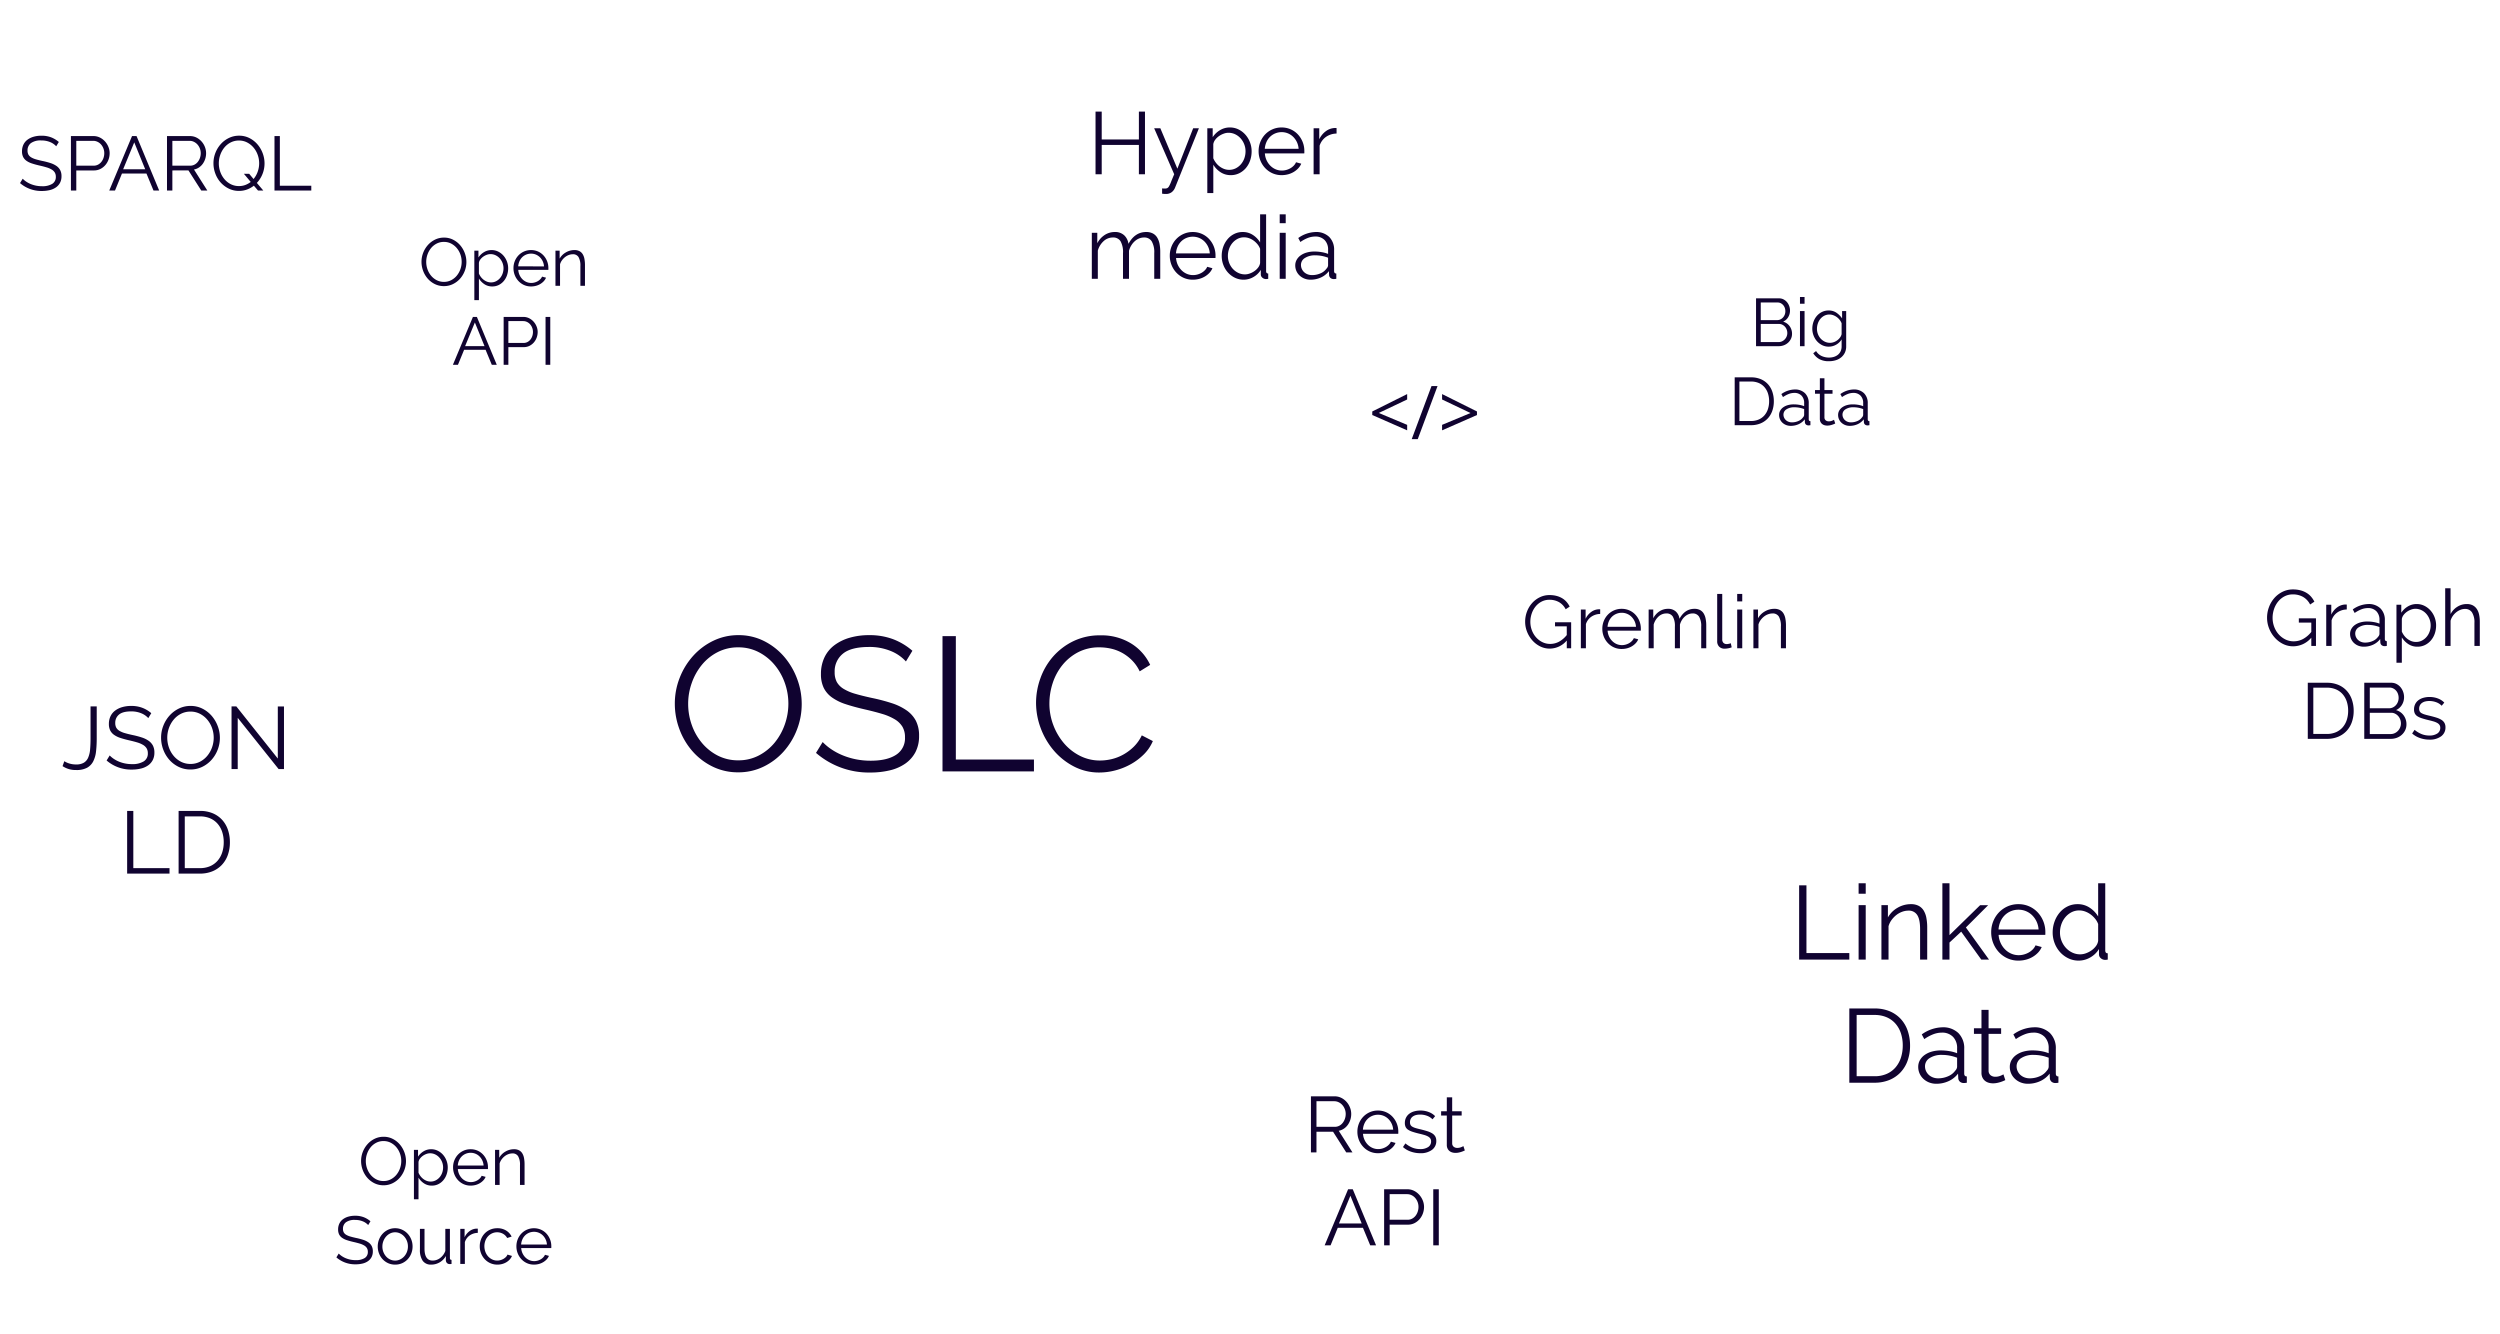 <svg xmlns="http://www.w3.org/2000/svg" xmlns:xlink="http://www.w3.org/1999/xlink" width="1076" height="574" viewBox="0 0 1076 574">
  <defs>
    <clipPath id="clip-path">
      <rect id="Rectangle_2" data-name="Rectangle 2" width="1076" height="574"/>
    </clipPath>
    <filter id="Path_1" x="67.203" y="68.95" width="336.878" height="252.775" filterUnits="userSpaceOnUse">
      <feOffset dx="1" dy="2" input="SourceAlpha"/>
      <feGaussianBlur stdDeviation="3" result="blur"/>
      <feFlood flood-opacity="0.302"/>
      <feComposite operator="in" in2="blur"/>
      <feComposite in="SourceGraphic"/>
    </filter>
    <filter id="Path_2" x="67.927" y="300.614" width="335.239" height="62.996" filterUnits="userSpaceOnUse">
      <feOffset dx="1" dy="2" input="SourceAlpha"/>
      <feGaussianBlur stdDeviation="3" result="blur-2"/>
      <feFlood flood-opacity="0.302"/>
      <feComposite operator="in" in2="blur-2"/>
      <feComposite in="SourceGraphic"/>
    </filter>
    <filter id="Path_3" x="181.674" y="301.941" width="222.746" height="227.38" filterUnits="userSpaceOnUse">
      <feOffset dx="1" dy="2" input="SourceAlpha"/>
      <feGaussianBlur stdDeviation="3" result="blur-3"/>
      <feFlood flood-opacity="0.302"/>
      <feComposite operator="in" in2="blur-3"/>
      <feComposite in="SourceGraphic"/>
    </filter>
    <filter id="Path_4" x="382.504" y="302.381" width="224.027" height="214.141" filterUnits="userSpaceOnUse">
      <feOffset dx="1" dy="2" input="SourceAlpha"/>
      <feGaussianBlur stdDeviation="3" result="blur-4"/>
      <feFlood flood-opacity="0.302"/>
      <feComposite operator="in" in2="blur-4"/>
      <feComposite in="SourceGraphic"/>
    </filter>
    <filter id="Path_5" x="358.273" y="75.392" width="173.318" height="207.123" filterUnits="userSpaceOnUse">
      <feOffset dx="1" dy="2" input="SourceAlpha"/>
      <feGaussianBlur stdDeviation="3" result="blur-5"/>
      <feFlood flood-opacity="0.302"/>
      <feComposite operator="in" in2="blur-5"/>
      <feComposite in="SourceGraphic"/>
    </filter>
    <filter id="Path_6" x="383.275" y="144.708" width="402.688" height="177.373" filterUnits="userSpaceOnUse">
      <feOffset dx="1" dy="2" input="SourceAlpha"/>
      <feGaussianBlur stdDeviation="3" result="blur-6"/>
      <feFlood flood-opacity="0.302"/>
      <feComposite operator="in" in2="blur-6"/>
      <feComposite in="SourceGraphic"/>
    </filter>
    <filter id="Path_7" x="418.632" y="258.884" width="306.147" height="135.676" filterUnits="userSpaceOnUse">
      <feOffset dx="1" dy="2" input="SourceAlpha"/>
      <feGaussianBlur stdDeviation="3" result="blur-7"/>
      <feFlood flood-opacity="0.302"/>
      <feComposite operator="in" in2="blur-7"/>
      <feComposite in="SourceGraphic"/>
    </filter>
    <filter id="Path_8" x="557.749" y="272.718" width="475.592" height="163.493" filterUnits="userSpaceOnUse">
      <feOffset dx="1" dy="2" input="SourceAlpha"/>
      <feGaussianBlur stdDeviation="3" result="blur-8"/>
      <feFlood flood-opacity="0.302"/>
      <feComposite operator="in" in2="blur-8"/>
      <feComposite in="SourceGraphic"/>
    </filter>
    <filter id="Ellipse_1" x="254" y="165" width="279" height="279" filterUnits="userSpaceOnUse">
      <feOffset dx="1" dy="2" input="SourceAlpha"/>
      <feGaussianBlur stdDeviation="3" result="blur-9"/>
      <feFlood flood-opacity="0.302"/>
      <feComposite operator="in" in2="blur-9"/>
      <feComposite in="SourceGraphic"/>
    </filter>
    <filter id="Ellipse_2" x="163" y="77" width="109" height="109" filterUnits="userSpaceOnUse">
      <feOffset dx="1" dy="2" input="SourceAlpha"/>
      <feGaussianBlur stdDeviation="3" result="blur-10"/>
      <feFlood flood-opacity="0.302"/>
      <feComposite operator="in" in2="blur-10"/>
      <feComposite in="SourceGraphic"/>
    </filter>
    <filter id="Ellipse_3" x="4" y="265" width="146" height="146" filterUnits="userSpaceOnUse">
      <feOffset dx="1" dy="2" input="SourceAlpha"/>
      <feGaussianBlur stdDeviation="3" result="blur-11"/>
      <feFlood flood-opacity="0.302"/>
      <feComposite operator="in" in2="blur-11"/>
      <feComposite in="SourceGraphic"/>
    </filter>
    <filter id="Ellipse_4" x="-7" y="-6" width="157" height="157" filterUnits="userSpaceOnUse">
      <feOffset dx="1" dy="2" input="SourceAlpha"/>
      <feGaussianBlur stdDeviation="3" result="blur-12"/>
      <feFlood flood-opacity="0.302"/>
      <feComposite operator="in" in2="blur-12"/>
      <feComposite in="SourceGraphic"/>
    </filter>
    <filter id="Ellipse_5" x="529" y="437" width="136" height="136" filterUnits="userSpaceOnUse">
      <feOffset dx="1" dy="2" input="SourceAlpha"/>
      <feGaussianBlur stdDeviation="3" result="blur-13"/>
      <feFlood flood-opacity="0.302"/>
      <feComposite operator="in" in2="blur-13"/>
      <feComposite in="SourceGraphic"/>
    </filter>
    <filter id="Ellipse_6" x="725" y="108" width="103" height="103" filterUnits="userSpaceOnUse">
      <feOffset dx="1" dy="2" input="SourceAlpha"/>
      <feGaussianBlur stdDeviation="3" result="blur-14"/>
      <feFlood flood-opacity="0.302"/>
      <feComposite operator="in" in2="blur-14"/>
      <feComposite in="SourceGraphic"/>
    </filter>
    <filter id="Ellipse_7" x="577" y="141" width="76" height="76" filterUnits="userSpaceOnUse">
      <feOffset dx="1" dy="2" input="SourceAlpha"/>
      <feGaussianBlur stdDeviation="3" result="blur-15"/>
      <feFlood flood-opacity="0.302"/>
      <feComposite operator="in" in2="blur-15"/>
      <feComposite in="SourceGraphic"/>
    </filter>
    <filter id="Ellipse_8" x="438" y="2" width="169" height="169" filterUnits="userSpaceOnUse">
      <feOffset dx="1" dy="2" input="SourceAlpha"/>
      <feGaussianBlur stdDeviation="3" result="blur-16"/>
      <feFlood flood-opacity="0.302"/>
      <feComposite operator="in" in2="blur-16"/>
      <feComposite in="SourceGraphic"/>
    </filter>
    <filter id="Ellipse_9" x="641" y="197" width="145" height="145" filterUnits="userSpaceOnUse">
      <feOffset dx="1" dy="2" input="SourceAlpha"/>
      <feGaussianBlur stdDeviation="3" result="blur-17"/>
      <feFlood flood-opacity="0.302"/>
      <feComposite operator="in" in2="blur-17"/>
      <feComposite in="SourceGraphic"/>
    </filter>
    <filter id="Ellipse_10" x="126" y="453" width="131" height="131" filterUnits="userSpaceOnUse">
      <feOffset dx="1" dy="2" input="SourceAlpha"/>
      <feGaussianBlur stdDeviation="3" result="blur-18"/>
      <feFlood flood-opacity="0.302"/>
      <feComposite operator="in" in2="blur-18"/>
      <feComposite in="SourceGraphic"/>
    </filter>
    <filter id="Ellipse_11" x="745" y="323" width="194" height="194" filterUnits="userSpaceOnUse">
      <feOffset dx="1" dy="2" input="SourceAlpha"/>
      <feGaussianBlur stdDeviation="3" result="blur-19"/>
      <feFlood flood-opacity="0.302"/>
      <feComposite operator="in" in2="blur-19"/>
      <feComposite in="SourceGraphic"/>
    </filter>
    <filter id="Ellipse_12" x="960" y="220" width="125" height="125" filterUnits="userSpaceOnUse">
      <feOffset dx="1" dy="2" input="SourceAlpha"/>
      <feGaussianBlur stdDeviation="3" result="blur-20"/>
      <feFlood flood-opacity="0.302"/>
      <feComposite operator="in" in2="blur-20"/>
      <feComposite in="SourceGraphic"/>
    </filter>
  </defs>
  <g id="a" clip-path="url(#clip-path)">
    <rect id="Rectangle_1" data-name="Rectangle 1" width="1076" height="574" fill="rgba(255,255,255,0)"/>
    <g transform="matrix(1, 0, 0, 1, 0, 0)" filter="url(#Path_1)">
      <path id="Path_1-2" data-name="Path 1" d="M0,0S61.719-9.282,140.969,48.468,317,231,317,231" transform="translate(75.5 78.5)" fill="none" stroke="#fff" stroke-width="4"/>
    </g>
    <g transform="matrix(1, 0, 0, 1, 0, 0)" filter="url(#Path_2)">
      <path id="Path_2-2" data-name="Path 2" d="M0,27S64.921,46.406,143.921,39.656,316,0,316,0" transform="translate(76.5 309.5)" fill="none" stroke="#fff" stroke-width="4"/>
    </g>
    <g transform="matrix(1, 0, 0, 1, 0, 0)" filter="url(#Path_3)">
      <path id="Path_3-2" data-name="Path 3" d="M0,207s81.648-37.023,132.148-88.773S202,0,202,0" transform="translate(190.5 309.5)" fill="none" stroke="#fff" stroke-width="4"/>
    </g>
    <g transform="matrix(1, 0, 0, 1, 0, 0)" filter="url(#Path_4)">
      <path id="Path_4-2" data-name="Path 4" d="M204,194s-96.123,1.453-147.123-47.047S0,0,0,0" transform="translate(392.5 309.5)" fill="none" stroke="#fff" stroke-width="4"/>
    </g>
    <g transform="matrix(1, 0, 0, 1, 0, 0)" filter="url(#Path_5)">
      <path id="Path_5-2" data-name="Path 5" d="M129,0S59.411-3.163,19.7,43.3-24.229,186.929-24.229,186.929" transform="translate(392.5 84.5)" fill="none" stroke="#fff" stroke-width="4"/>
    </g>
    <g transform="matrix(1, 0, 0, 1, 0, 0)" filter="url(#Path_6)">
      <path id="Path_6-2" data-name="Path 6" d="M383,0S311.459-17,215.709,21,0,152,0,152" transform="translate(392.5 157.5)" fill="none" stroke="#fff" stroke-width="4"/>
    </g>
    <g transform="matrix(1, 0, 0, 1, 0, 0)" filter="url(#Path_7)">
      <path id="Path_7-2" data-name="Path 7" d="M322.159-12.62s-70.8,4.253-147.174,29.654S35.5,101.6,35.5,101.6" transform="translate(392.5 280.5)" fill="none" stroke="#fff" stroke-width="4"/>
    </g>
    <g transform="matrix(1, 0, 0, 1, 0, 0)" filter="url(#Path_8)">
      <path id="Path_8-2" data-name="Path 8" d="M629,0S587.192,98.479,426.5,136.751,174.986,15.937,174.986,15.937" transform="translate(392.5 280.5)" fill="none" stroke="#fff" stroke-width="4"/>
    </g>
    <g transform="matrix(1, 0, 0, 1, 0, 0)" filter="url(#Ellipse_1)">
      <circle id="Ellipse_1-2" data-name="Ellipse 1" cx="130.5" cy="130.5" r="130.5" transform="translate(262 172)" fill="#fff"/>
    </g>
    <g transform="matrix(1, 0, 0, 1, 0, 0)" filter="url(#Ellipse_2)">
      <circle id="Ellipse_2-2" data-name="Ellipse 2" cx="45.5" cy="45.5" r="45.5" transform="translate(171 84)" fill="#fff"/>
    </g>
    <g transform="matrix(1, 0, 0, 1, 0, 0)" filter="url(#Ellipse_3)">
      <circle id="Ellipse_3-2" data-name="Ellipse 3" cx="64" cy="64" r="64" transform="translate(12 272)" fill="#fff"/>
    </g>
    <g transform="matrix(1, 0, 0, 1, 0, 0)" filter="url(#Ellipse_4)">
      <circle id="Ellipse_4-2" data-name="Ellipse 4" cx="69.5" cy="69.5" r="69.5" transform="translate(1 1)" fill="#fff"/>
    </g>
    <g transform="matrix(1, 0, 0, 1, 0, 0)" filter="url(#Ellipse_5)">
      <circle id="Ellipse_5-2" data-name="Ellipse 5" cx="59" cy="59" r="59" transform="translate(537 444)" fill="#fff"/>
    </g>
    <g transform="matrix(1, 0, 0, 1, 0, 0)" filter="url(#Ellipse_6)">
      <circle id="Ellipse_6-2" data-name="Ellipse 6" cx="42.5" cy="42.5" r="42.5" transform="translate(733 115)" fill="#fff"/>
    </g>
    <g transform="matrix(1, 0, 0, 1, 0, 0)" filter="url(#Ellipse_7)">
      <circle id="Ellipse_7-2" data-name="Ellipse 7" cx="29" cy="29" r="29" transform="translate(585 148)" fill="#fff"/>
    </g>
    <g transform="matrix(1, 0, 0, 1, 0, 0)" filter="url(#Ellipse_8)">
      <circle id="Ellipse_8-2" data-name="Ellipse 8" cx="75.5" cy="75.5" r="75.5" transform="translate(446 9)" fill="#fff"/>
    </g>
    <g transform="matrix(1, 0, 0, 1, 0, 0)" filter="url(#Ellipse_9)">
      <circle id="Ellipse_9-2" data-name="Ellipse 9" cx="63.5" cy="63.5" r="63.5" transform="translate(649 204)" fill="#fff"/>
    </g>
    <g transform="matrix(1, 0, 0, 1, 0, 0)" filter="url(#Ellipse_10)">
      <circle id="Ellipse_10-2" data-name="Ellipse 10" cx="56.5" cy="56.5" r="56.5" transform="translate(134 460)" fill="#fff"/>
    </g>
    <g transform="matrix(1, 0, 0, 1, 0, 0)" filter="url(#Ellipse_11)">
      <circle id="Ellipse_11-2" data-name="Ellipse 11" cx="88" cy="88" r="88" transform="translate(753 330)" fill="#fff"/>
    </g>
    <g transform="matrix(1, 0, 0, 1, 0, 0)" filter="url(#Ellipse_12)">
      <circle id="Ellipse_12-2" data-name="Ellipse 12" cx="53.5" cy="53.5" r="53.5" transform="translate(968 227)" fill="#fff"/>
    </g>
    <path id="Path_9" data-name="Path 9" d="M30.75.41a24.659,24.659,0,0,1-11.111-2.5,27.621,27.621,0,0,1-8.651-6.642A30.2,30.2,0,0,1,5.412-18.2,31.254,31.254,0,0,1,3.444-29.11,30.265,30.265,0,0,1,5.535-40.262a30.741,30.741,0,0,1,5.781-9.43,27.951,27.951,0,0,1,8.692-6.519A24.532,24.532,0,0,1,30.832-58.63a24.012,24.012,0,0,1,11.111,2.583,27.906,27.906,0,0,1,8.61,6.765,31.27,31.27,0,0,1,5.535,9.471,30.7,30.7,0,0,1,1.968,10.783,30.265,30.265,0,0,1-2.091,11.152,30.638,30.638,0,0,1-5.74,9.389,27.765,27.765,0,0,1-8.651,6.478A24.532,24.532,0,0,1,30.75.41ZM9.184-29.11a27.117,27.117,0,0,0,1.558,9.143,24.877,24.877,0,0,0,4.428,7.79,21.766,21.766,0,0,0,6.806,5.412A19.017,19.017,0,0,0,30.75-4.756a18.769,18.769,0,0,0,8.938-2.132,21.794,21.794,0,0,0,6.806-5.576,25.766,25.766,0,0,0,4.305-7.79,26.7,26.7,0,0,0,1.517-8.856,26.491,26.491,0,0,0-1.6-9.143A25,25,0,0,0,46.248-46a22.035,22.035,0,0,0-6.806-5.371A18.838,18.838,0,0,0,30.75-53.38a19.067,19.067,0,0,0-8.938,2.091,21.3,21.3,0,0,0-6.806,5.535,25.766,25.766,0,0,0-4.305,7.79A26.7,26.7,0,0,0,9.184-29.11Zm93.726-18.2a17.719,17.719,0,0,0-6.56-4.51A23.953,23.953,0,0,0,87-53.546q-7.708,0-11.234,2.911a9.718,9.718,0,0,0-3.526,7.913,8.733,8.733,0,0,0,.943,4.3A8.231,8.231,0,0,0,76.1-35.506a20.4,20.4,0,0,0,5.043,2.132q3.075.9,7.257,1.8a78.88,78.88,0,0,1,8.4,2.214,24.127,24.127,0,0,1,6.355,3.075,12.754,12.754,0,0,1,4.018,4.469,13.875,13.875,0,0,1,1.394,6.56,14.734,14.734,0,0,1-1.558,6.97,13.892,13.892,0,0,1-4.346,4.92A19.382,19.382,0,0,1,96.022-.451a35.516,35.516,0,0,1-8.446.943,34.714,34.714,0,0,1-23.37-8.446l2.87-4.674a22.75,22.75,0,0,0,3.731,3.116,27.044,27.044,0,0,0,4.838,2.583,30.739,30.739,0,0,0,5.7,1.722,32.143,32.143,0,0,0,6.4.615q6.97,0,10.865-2.5a8.4,8.4,0,0,0,3.895-7.585,8.7,8.7,0,0,0-1.107-4.551,9.588,9.588,0,0,0-3.321-3.2,23.53,23.53,0,0,0-5.494-2.337q-3.28-.984-7.626-1.968-4.6-1.067-8.041-2.213a21.423,21.423,0,0,1-5.822-2.87,11.18,11.18,0,0,1-3.567-4.141A13.4,13.4,0,0,1,66.338-41.9a16.364,16.364,0,0,1,1.517-7.175,14.1,14.1,0,0,1,4.305-5.248,20.386,20.386,0,0,1,6.56-3.2,29.641,29.641,0,0,1,8.364-1.107,28.557,28.557,0,0,1,10.373,1.763,27.854,27.854,0,0,1,8.241,4.961ZM118.654,0V-58.22h5.74V-5.084h33.62V0Zm40.262-29.52a31.119,31.119,0,0,1,1.845-10.455,28.984,28.984,0,0,1,5.371-9.307,27.561,27.561,0,0,1,8.692-6.683,25.865,25.865,0,0,1,11.726-2.583,24.284,24.284,0,0,1,13.325,3.526,21.451,21.451,0,0,1,8.159,9.184l-4.51,2.788a17.227,17.227,0,0,0-3.4-4.838,18.921,18.921,0,0,0-4.3-3.2,18.193,18.193,0,0,0-4.756-1.763,22.8,22.8,0,0,0-4.838-.533,19.474,19.474,0,0,0-9.266,2.132,21.331,21.331,0,0,0-6.765,5.576,24.336,24.336,0,0,0-4.141,7.749,28.187,28.187,0,0,0-1.394,8.733,25.888,25.888,0,0,0,1.681,9.266,26.28,26.28,0,0,0,4.592,7.831,22.084,22.084,0,0,0,6.888,5.412,18.912,18.912,0,0,0,8.651,2.009,21.734,21.734,0,0,0,5.043-.615,19.436,19.436,0,0,0,5-1.968,21.051,21.051,0,0,0,4.469-3.362,17.388,17.388,0,0,0,3.444-4.879l4.756,2.46a17.8,17.8,0,0,1-3.936,5.781,25.879,25.879,0,0,1-5.658,4.223,28.2,28.2,0,0,1-6.6,2.624,27.256,27.256,0,0,1-6.847.9,23.289,23.289,0,0,1-10.988-2.624,28.816,28.816,0,0,1-8.61-6.847,31.774,31.774,0,0,1-5.617-9.594,31.018,31.018,0,0,1-2.016-10.943Z" transform="translate(287 332)" fill="#100330"/>
    <path id="Path_10" data-name="Path 10" d="M-65.655,0V-31.95h3.15V-2.79h18.45V0Zm25.6,0V-23.445h3.06V0Zm0-28.35v-4.5h3.06v4.5ZM-10.53,0h-3.06V-13.1q0-4.185-1.238-6.075a4.228,4.228,0,0,0-3.8-1.89,7.8,7.8,0,0,0-2.7.5,9.1,9.1,0,0,0-2.5,1.4,10.677,10.677,0,0,0-2.048,2.138,8.378,8.378,0,0,0-1.3,2.678V0h-3.06V-23.445h2.79v5.31a11.014,11.014,0,0,1,4.118-4.14A11.29,11.29,0,0,1-17.5-23.85a6.9,6.9,0,0,1,3.285.72,5.6,5.6,0,0,1,2.16,2.025,9.328,9.328,0,0,1,1.17,3.195,22.431,22.431,0,0,1,.36,4.185ZM12.735,0,4.1-12.015-.94-7.335V0H-4V-32.85H-.94v22.32L12.24-23.4H15.7L6.12-13.815,16.065,0Zm16.02.45a11.271,11.271,0,0,1-4.7-.968A11.524,11.524,0,0,1,20.34-3.173a12.328,12.328,0,0,1-2.452-3.892,12.66,12.66,0,0,1-.878-4.725,12.367,12.367,0,0,1,.878-4.657,12.055,12.055,0,0,1,2.43-3.825,11.533,11.533,0,0,1,3.713-2.61,11.316,11.316,0,0,1,4.68-.968,11.271,11.271,0,0,1,4.7.968A11.18,11.18,0,0,1,37.08-20.25a12.275,12.275,0,0,1,2.385,3.825,12.357,12.357,0,0,1,.855,4.59v.72a1.811,1.811,0,0,1-.045.495H20.2a9.869,9.869,0,0,0,.877,3.488A9.586,9.586,0,0,0,22.99-4.365a8.569,8.569,0,0,0,2.677,1.823,8.012,8.012,0,0,0,3.218.652,8.311,8.311,0,0,0,2.25-.315,9.1,9.1,0,0,0,2.07-.855,7.7,7.7,0,0,0,1.71-1.328A5.7,5.7,0,0,0,36.09-6.12l2.655.72a7.8,7.8,0,0,1-1.53,2.362,10.681,10.681,0,0,1-2.3,1.845A11.24,11.24,0,0,1,32.04.023,12.486,12.486,0,0,1,28.755.45ZM37.4-12.96a9.468,9.468,0,0,0-.877-3.442,9.371,9.371,0,0,0-1.89-2.678,8.359,8.359,0,0,0-2.655-1.755,8.259,8.259,0,0,0-3.218-.63,8.426,8.426,0,0,0-3.24.63,8.294,8.294,0,0,0-2.677,1.755,8.625,8.625,0,0,0-1.845,2.7,10.222,10.222,0,0,0-.833,3.42ZM54.675.45a10.1,10.1,0,0,1-4.5-1.013A11.451,11.451,0,0,1,46.62-3.24,12.314,12.314,0,0,1,44.3-7.088a12.707,12.707,0,0,1-.833-4.567,13.653,13.653,0,0,1,.81-4.7,12.563,12.563,0,0,1,2.228-3.892A10.5,10.5,0,0,1,49.88-22.88a9.565,9.565,0,0,1,4.3-.968A9.174,9.174,0,0,1,59.445-22.3a11.75,11.75,0,0,1,3.6,3.757V-32.85H66.1V-3.96q0,1.26,1.08,1.26V0A5.808,5.808,0,0,1,66.1.135a2.807,2.807,0,0,1-1.89-.7A2.151,2.151,0,0,1,63.4-2.25v-2.3A10.253,10.253,0,0,1,59.625-.9,9.917,9.917,0,0,1,54.675.45Zm.675-2.7a7.29,7.29,0,0,0,2.408-.45,9.891,9.891,0,0,0,2.408-1.238,8.29,8.29,0,0,0,1.912-1.845,4.99,4.99,0,0,0,.967-2.273V-15.3a8.044,8.044,0,0,0-1.3-2.273,10.5,10.5,0,0,0-1.957-1.868A9.2,9.2,0,0,0,57.42-20.7a7.329,7.329,0,0,0-2.475-.45,7.2,7.2,0,0,0-3.42.81,8.65,8.65,0,0,0-2.633,2.14A9.539,9.539,0,0,0,47.2-15.165a10.771,10.771,0,0,0-.585,3.51,9.716,9.716,0,0,0,.675,3.6,9.649,9.649,0,0,0,1.85,2.993,8.924,8.924,0,0,0,2.767,2.047,7.867,7.867,0,0,0,3.443.765ZM-44.055,53V21.05H-33.21a16.445,16.445,0,0,1,6.682,1.26,13.59,13.59,0,0,1,4.77,3.42,14.416,14.416,0,0,1,2.88,5.063,19.442,19.442,0,0,1,.968,6.187,19.053,19.053,0,0,1-1.08,6.592,14.3,14.3,0,0,1-3.083,5.04,13.775,13.775,0,0,1-4.815,3.24A16.6,16.6,0,0,1-33.21,53Zm23-16.02a16.5,16.5,0,0,0-.81-5.288,11.951,11.951,0,0,0-2.363-4.163,10.581,10.581,0,0,0-3.8-2.722A13,13,0,0,0-33.2,23.84h-7.7V50.21h7.7a12.769,12.769,0,0,0,5.235-1.01,10.661,10.661,0,0,0,3.8-2.79,12.1,12.1,0,0,0,2.318-4.185,16.775,16.775,0,0,0,.79-5.245Zm14.44,16.47A8.283,8.283,0,0,1-9.7,52.888a7.779,7.779,0,0,1-2.475-1.553,7.02,7.02,0,0,1-1.642-2.317A7.006,7.006,0,0,1-14.4,46.16a5.773,5.773,0,0,1,.72-2.835,6.863,6.863,0,0,1,2.025-2.25A9.915,9.915,0,0,1-8.55,39.612,14.3,14.3,0,0,1-4.59,39.1a21.629,21.629,0,0,1,3.645.315,15.8,15.8,0,0,1,3.285.9v-2.12A6.8,6.8,0,0,0,.585,33.268a6.43,6.43,0,0,0-4.86-1.823,10.328,10.328,0,0,0-3.69.72,17.8,17.8,0,0,0-3.825,2.07l-1.08-2.025a15.833,15.833,0,0,1,8.82-3.06,9.463,9.463,0,0,1,6.93,2.475,9.149,9.149,0,0,1,2.52,6.84V49.04q0,1.26,1.125,1.26V53a7.3,7.3,0,0,1-1.17.135,2.635,2.635,0,0,1-1.823-.585,2.2,2.2,0,0,1-.7-1.62l-.09-1.845a10.634,10.634,0,0,1-4.073,3.24A12.529,12.529,0,0,1-6.615,53.45Zm.72-2.34a10.579,10.579,0,0,0,4.388-.9A7.165,7.165,0,0,0,1.53,47.825a2.8,2.8,0,0,0,.608-.878,2.241,2.241,0,0,0,.2-.877V42.245a18.756,18.756,0,0,0-3.173-.9,17.76,17.76,0,0,0-3.352-.315A9.326,9.326,0,0,0-9.45,42.38a4.1,4.1,0,0,0-2.025,3.555,4.855,4.855,0,0,0,.427,2.025A5.131,5.131,0,0,0-9.877,49.6,5.479,5.479,0,0,0-8.1,50.7a6,6,0,0,0,2.2.41Zm28.98.765q-.27.135-.787.36t-1.193.45a13.959,13.959,0,0,1-1.53.4,8.721,8.721,0,0,1-1.8.18,6.542,6.542,0,0,1-1.89-.27,4.407,4.407,0,0,1-1.575-.833,4.1,4.1,0,0,1-1.08-1.417,4.577,4.577,0,0,1-.405-1.98V31.985H9.585v-2.43h3.24v-7.92h3.06v7.92h5.4v2.43h-5.4v15.93a2.43,2.43,0,0,0,.922,1.912,3.16,3.16,0,0,0,1.913.608,5.747,5.747,0,0,0,2.3-.428,10.118,10.118,0,0,0,1.26-.607Zm9.72,1.575a8.283,8.283,0,0,1-3.083-.562,7.779,7.779,0,0,1-2.475-1.553A6.993,6.993,0,0,1,25.02,46.16a5.773,5.773,0,0,1,.72-2.835,6.863,6.863,0,0,1,2.025-2.25,9.915,9.915,0,0,1,3.1-1.462,14.3,14.3,0,0,1,3.96-.517,21.629,21.629,0,0,1,3.645.315,15.8,15.8,0,0,1,3.285.9V38.195A6.8,6.8,0,0,0,40,33.268a6.43,6.43,0,0,0-4.86-1.823,10.328,10.328,0,0,0-3.69.72,17.8,17.8,0,0,0-3.825,2.07L26.55,32.21a15.833,15.833,0,0,1,8.82-3.06,9.463,9.463,0,0,1,6.93,2.475,9.149,9.149,0,0,1,2.52,6.84V49.04q0,1.26,1.125,1.26V53a7.3,7.3,0,0,1-1.17.135,2.635,2.635,0,0,1-1.823-.585,2.2,2.2,0,0,1-.7-1.62l-.09-1.845a10.634,10.634,0,0,1-4.073,3.24,12.529,12.529,0,0,1-5.284,1.125Zm.72-2.34a10.579,10.579,0,0,0,4.388-.9,7.165,7.165,0,0,0,3.037-2.385,2.8,2.8,0,0,0,.608-.878,2.241,2.241,0,0,0,.2-.877V42.245a18.756,18.756,0,0,0-3.173-.9,17.761,17.761,0,0,0-3.353-.315,9.326,9.326,0,0,0-5.265,1.35,4.1,4.1,0,0,0-2.025,3.555,4.855,4.855,0,0,0,.427,2.025,5.131,5.131,0,0,0,1.17,1.643,5.479,5.479,0,0,0,1.778,1.1,6,6,0,0,0,2.208.407Z" transform="translate(840 413)" fill="#100330"/>
    <path id="Path_11" data-name="Path 11" d="M-29.2-26.98V0h-2.622V-12.616h-16V0h-2.66V-26.98h2.66v12.008h16V-26.98Zm7.372,33.06q.3.038.589.057t.551.019a2.555,2.555,0,0,0,1.083-.19,2.013,2.013,0,0,0,.779-.836,13.616,13.616,0,0,0,.855-1.862Q-17.5,2.052-16.625,0l-8.626-19.8h2.66l7.334,17.4,6.8-17.4h2.47L-16.245,5.738a4.644,4.644,0,0,1-1.387,1.919,3.968,3.968,0,0,1-2.641.817q-.38,0-.722-.019a8.08,8.08,0,0,1-.836-.1ZM7.733.38A7.823,7.823,0,0,1,3.306-.893,10.125,10.125,0,0,1,.209-4.1V8.1H-2.375V-19.8H-.057v3.838A9.6,9.6,0,0,1,3.1-18.981,8.07,8.07,0,0,1,7.315-20.14a8.293,8.293,0,0,1,3.762.855,9.671,9.671,0,0,1,2.964,2.28A10.584,10.584,0,0,1,16-13.718a10.78,10.78,0,0,1,.7,3.838,11.972,11.972,0,0,1-.646,3.952A10.083,10.083,0,0,1,14.212-2.66a8.862,8.862,0,0,1-2.85,2.223A8.077,8.077,0,0,1,7.733.38ZM7.011-1.9a6.188,6.188,0,0,0,2.907-.684,7.23,7.23,0,0,0,2.242-1.8A8.1,8.1,0,0,0,13.585-6.93a8.928,8.928,0,0,0,.494-2.945,8.2,8.2,0,0,0-.57-3.04,8.391,8.391,0,0,0-1.558-2.546,7.4,7.4,0,0,0-2.337-1.748,6.643,6.643,0,0,0-2.907-.646,5.987,5.987,0,0,0-2.071.4A8.51,8.51,0,0,0,2.622-16.4a7.171,7.171,0,0,0-1.6,1.558A4.2,4.2,0,0,0,.2-12.961v6.08A9.086,9.086,0,0,0,1.368-4.9a8.178,8.178,0,0,0,1.6,1.577A7.644,7.644,0,0,0,4.883-2.28a6.079,6.079,0,0,0,2.128.38ZM29.621.38A9.518,9.518,0,0,1,25.65-.437a9.731,9.731,0,0,1-3.135-2.242,10.411,10.411,0,0,1-2.071-3.287,10.691,10.691,0,0,1-.741-3.99,10.443,10.443,0,0,1,.741-3.933,10.18,10.18,0,0,1,2.052-3.23,9.739,9.739,0,0,1,3.135-2.2,9.556,9.556,0,0,1,3.952-.817,9.518,9.518,0,0,1,3.971.817,9.441,9.441,0,0,1,3.1,2.223,10.366,10.366,0,0,1,2.014,3.23A10.434,10.434,0,0,1,39.39-9.99v.608a1.529,1.529,0,0,1-.038.418H22.4a8.334,8.334,0,0,0,.741,2.945,8.1,8.1,0,0,0,1.615,2.337,7.236,7.236,0,0,0,2.261,1.539,6.766,6.766,0,0,0,2.717.551,7.018,7.018,0,0,0,1.9-.266,7.681,7.681,0,0,0,1.748-.722A6.5,6.5,0,0,0,34.826-3.7a4.814,4.814,0,0,0,.988-1.463l2.242.608a6.584,6.584,0,0,1-1.292,2A9.019,9.019,0,0,1,34.826-1,9.491,9.491,0,0,1,32.4.019,10.544,10.544,0,0,1,29.621.38Zm7.3-11.324a8,8,0,0,0-.741-2.907,7.913,7.913,0,0,0-1.6-2.261,7.059,7.059,0,0,0-2.242-1.482,6.975,6.975,0,0,0-2.717-.532,7.115,7.115,0,0,0-2.736.532,7,7,0,0,0-2.261,1.482,7.283,7.283,0,0,0-1.558,2.28,8.632,8.632,0,0,0-.7,2.888Zm16.34-6.574a8.128,8.128,0,0,0-4.56,1.444,7.281,7.281,0,0,0-2.736,3.762V0H43.377V-19.8h2.432v4.75a9,9,0,0,1,2.964-3.572,6.87,6.87,0,0,1,3.99-1.292,2.6,2.6,0,0,1,.494.038ZM-22.629,45h-2.584V33.942a9.263,9.263,0,0,0-1.1-5.092,3.685,3.685,0,0,0-3.268-1.634,5.544,5.544,0,0,0-2.147.418,6.6,6.6,0,0,0-1.862,1.178,8.076,8.076,0,0,0-1.5,1.805,8.7,8.7,0,0,0-.988,2.3V45h-2.584V33.942a9.5,9.5,0,0,0-1.064-5.13A3.655,3.655,0,0,0-43,27.216a5.828,5.828,0,0,0-3.99,1.558,8.676,8.676,0,0,0-2.508,4.1V45h-2.584V25.2h2.356v4.484a9.36,9.36,0,0,1,3.192-3.553,7.9,7.9,0,0,1,4.37-1.273,5.627,5.627,0,0,1,4.009,1.406,6.121,6.121,0,0,1,1.843,3.686q2.774-5.092,7.638-5.092a6.034,6.034,0,0,1,2.831.608A4.79,4.79,0,0,1-23.978,27.2a8.1,8.1,0,0,1,1.026,2.7,17.571,17.571,0,0,1,.323,3.515Zm14.022.38a9.518,9.518,0,0,1-3.971-.817,9.731,9.731,0,0,1-3.135-2.242,10.411,10.411,0,0,1-2.071-3.287,10.691,10.691,0,0,1-.741-3.99,10.443,10.443,0,0,1,.741-3.933,10.18,10.18,0,0,1,2.052-3.23,9.739,9.739,0,0,1,3.135-2.2,9.556,9.556,0,0,1,3.952-.817,9.518,9.518,0,0,1,3.971.817,9.441,9.441,0,0,1,3.1,2.223A10.366,10.366,0,0,1,.437,31.13a10.434,10.434,0,0,1,.722,3.876v.608a1.529,1.529,0,0,1-.038.418H-15.827a8.334,8.334,0,0,0,.741,2.945,8.1,8.1,0,0,0,1.615,2.337,7.236,7.236,0,0,0,2.261,1.539,6.766,6.766,0,0,0,2.717.551,7.018,7.018,0,0,0,1.9-.266,7.681,7.681,0,0,0,1.748-.722A6.5,6.5,0,0,0-3.4,41.295a4.814,4.814,0,0,0,.988-1.463l2.242.608a6.584,6.584,0,0,1-1.292,2A9.019,9.019,0,0,1-3.4,43.993a9.491,9.491,0,0,1-2.432,1.026,10.544,10.544,0,0,1-2.775.361Zm7.3-11.324a8,8,0,0,0-.741-2.907,7.913,7.913,0,0,0-1.6-2.261A7.059,7.059,0,0,0-5.89,27.406a6.975,6.975,0,0,0-2.717-.532,7.115,7.115,0,0,0-2.736.532A7,7,0,0,0-13.6,28.888a7.283,7.283,0,0,0-1.558,2.28,8.632,8.632,0,0,0-.7,2.888ZM13.281,45.38a8.531,8.531,0,0,1-3.8-.855,9.669,9.669,0,0,1-3-2.261,10.4,10.4,0,0,1-1.957-3.249,10.731,10.731,0,0,1-.7-3.857A11.529,11.529,0,0,1,4.5,31.187,10.609,10.609,0,0,1,6.384,27.9a8.862,8.862,0,0,1,2.85-2.223,8.077,8.077,0,0,1,3.629-.817,7.747,7.747,0,0,1,4.446,1.311,9.922,9.922,0,0,1,3.04,3.173V17.26h2.584v24.4q0,1.064.912,1.064V45a4.9,4.9,0,0,1-.912.114,2.37,2.37,0,0,1-1.6-.589,1.816,1.816,0,0,1-.684-1.425V41.162a8.658,8.658,0,0,1-3.192,3.078,8.375,8.375,0,0,1-4.176,1.14Zm.57-2.28a6.156,6.156,0,0,0,2.033-.38,8.352,8.352,0,0,0,2.033-1.045,7,7,0,0,0,1.615-1.558,4.214,4.214,0,0,0,.817-1.919V32.08a6.793,6.793,0,0,0-1.1-1.919A8.869,8.869,0,0,0,17.6,28.584a7.767,7.767,0,0,0-2-1.064,6.189,6.189,0,0,0-2.09-.38,6.076,6.076,0,0,0-2.888.684,7.3,7.3,0,0,0-2.218,1.8,8.055,8.055,0,0,0-1.425,2.565,9.1,9.1,0,0,0-.494,2.964,8.3,8.3,0,0,0,2.128,5.567,7.536,7.536,0,0,0,2.337,1.729,6.643,6.643,0,0,0,2.9.646ZM28.785,45V25.2h2.584V45Zm0-23.94v-3.8h2.584v3.8ZM42.047,45.38a6.994,6.994,0,0,1-2.6-.475,6.569,6.569,0,0,1-2.09-1.311,5.9,5.9,0,0,1-1.881-4.37,4.875,4.875,0,0,1,.608-2.394,5.8,5.8,0,0,1,1.71-1.9,8.373,8.373,0,0,1,2.622-1.235,12.073,12.073,0,0,1,3.344-.437,18.264,18.264,0,0,1,3.078.266,13.341,13.341,0,0,1,2.774.76V32.5a5.746,5.746,0,0,0-1.482-4.161,5.43,5.43,0,0,0-4.1-1.539,8.721,8.721,0,0,0-3.116.608,15.028,15.028,0,0,0-3.23,1.748l-.912-1.71a13.37,13.37,0,0,1,7.448-2.584,7.991,7.991,0,0,1,5.852,2.09A7.726,7.726,0,0,1,52.2,32.728v8.93q0,1.064.95,1.064V45a6.16,6.16,0,0,1-.988.114,2.225,2.225,0,0,1-1.539-.494,1.859,1.859,0,0,1-.589-1.368l-.076-1.558a8.98,8.98,0,0,1-3.439,2.736A10.58,10.58,0,0,1,42.047,45.38Zm.608-1.976a8.934,8.934,0,0,0,3.7-.76,6.051,6.051,0,0,0,2.565-2.014,2.367,2.367,0,0,0,.513-.741,1.892,1.892,0,0,0,.171-.741v-3.23a15.838,15.838,0,0,0-2.679-.76,15,15,0,0,0-2.831-.266,7.876,7.876,0,0,0-4.446,1.14,3.465,3.465,0,0,0-1.71,3,4.1,4.1,0,0,0,.361,1.71,4.333,4.333,0,0,0,.988,1.387,4.627,4.627,0,0,0,1.5.931,5.064,5.064,0,0,0,1.863.34Z" transform="translate(522 75)" fill="#100330"/>
    <path id="Path_12" data-name="Path 12" d="M-46.81-19.041a7.131,7.131,0,0,0-2.64-1.815,9.639,9.639,0,0,0-3.762-.693,7.067,7.067,0,0,0-4.521,1.172,3.911,3.911,0,0,0-1.419,3.184,3.514,3.514,0,0,0,.38,1.733A3.312,3.312,0,0,0-57.6-14.289a8.21,8.21,0,0,0,2.029.858q1.238.363,2.921.726a31.743,31.743,0,0,1,3.382.891,9.709,9.709,0,0,1,2.558,1.237,5.133,5.133,0,0,1,1.617,1.8,5.584,5.584,0,0,1,.561,2.64,5.929,5.929,0,0,1-.627,2.8,5.591,5.591,0,0,1-1.749,1.98A7.8,7.8,0,0,1-49.582-.182a14.293,14.293,0,0,1-3.4.38,13.97,13.97,0,0,1-9.4-3.4l1.155-1.881a9.155,9.155,0,0,0,1.5,1.254A10.883,10.883,0,0,0-57.78-2.79a12.371,12.371,0,0,0,2.293.693,12.936,12.936,0,0,0,2.574.247A8.064,8.064,0,0,0-48.54-2.857,3.381,3.381,0,0,0-46.972-5.91a3.5,3.5,0,0,0-.446-1.832,3.859,3.859,0,0,0-1.336-1.287,9.469,9.469,0,0,0-2.211-.94q-1.32-.4-3.069-.792-1.848-.429-3.234-.891A8.621,8.621,0,0,1-59.614-12.8a4.5,4.5,0,0,1-1.435-1.667,5.392,5.392,0,0,1-.479-2.392,6.586,6.586,0,0,1,.611-2.887,5.673,5.673,0,0,1,1.732-2.112,8.2,8.2,0,0,1,2.64-1.287,11.929,11.929,0,0,1,3.366-.445,11.493,11.493,0,0,1,4.179.7,11.21,11.21,0,0,1,3.317,2ZM-40.474,0V-23.43h9.7a6.082,6.082,0,0,1,2.789.643,7.348,7.348,0,0,1,2.2,1.687,7.985,7.985,0,0,1,1.452,2.359,7.143,7.143,0,0,1,.528,2.673,7.965,7.965,0,0,1-.5,2.788,7.546,7.546,0,0,1-1.386,2.359,6.97,6.97,0,0,1-2.128,1.65,6.009,6.009,0,0,1-2.755.627h-7.59V0Zm2.31-10.692h7.491a3.922,3.922,0,0,0,1.865-.445,4.539,4.539,0,0,0,1.435-1.188,5.594,5.594,0,0,0,.924-1.716,6.278,6.278,0,0,0,.33-2.03,5.628,5.628,0,0,0-.379-2.062,5.6,5.6,0,0,0-1.023-1.7,4.672,4.672,0,0,0-1.518-1.139,4.243,4.243,0,0,0-1.832-.413h-7.293ZM-14.173-23.43h1.947L-2.491,0H-4.933L-7.969-7.326H-18.5L-21.5,0h-2.475ZM-8.5-9.141l-4.719-11.583L-18-9.141ZM.875,0V-23.43h9.9a6.082,6.082,0,0,1,2.788.643A7.348,7.348,0,0,1,15.758-21.1a7.718,7.718,0,0,1,1.435,2.359,7.344,7.344,0,0,1,.512,2.673,7.928,7.928,0,0,1-.38,2.458,7.6,7.6,0,0,1-1.056,2.11,6.388,6.388,0,0,1-1.633,1.584,5.776,5.776,0,0,1-2.145.874L18.233,0H15.625l-5.51-8.646H3.185V0Zm2.31-10.692h7.656a3.922,3.922,0,0,0,1.865-.445,4.448,4.448,0,0,0,1.436-1.2,5.86,5.86,0,0,0,.924-1.716,6.131,6.131,0,0,0,.33-2.013,5.539,5.539,0,0,0-.379-2.029,5.6,5.6,0,0,0-1.023-1.7,4.882,4.882,0,0,0-1.518-1.155,4.108,4.108,0,0,0-1.832-.429H3.185ZM38.264-2.079A10.986,10.986,0,0,1,35.31-.429a9.833,9.833,0,0,1-3.449.594A9.791,9.791,0,0,1,27.39-.858a11.451,11.451,0,0,1-3.481-2.673,11.953,11.953,0,0,1-2.244-3.8,12.578,12.578,0,0,1-.792-4.389,12.18,12.18,0,0,1,.842-4.488A12.372,12.372,0,0,1,24.041-20a11.249,11.249,0,0,1,3.5-2.623A9.873,9.873,0,0,1,31.9-23.6a9.664,9.664,0,0,1,4.472,1.039,11.23,11.23,0,0,1,3.465,2.723,12.584,12.584,0,0,1,2.227,3.811,12.353,12.353,0,0,1,.792,4.34A12.2,12.2,0,0,1,41.976-7.1a12.129,12.129,0,0,1-2.425,3.828L42.323,0H40.046Zm-6.4.165A7.622,7.622,0,0,0,34.6-2.393a8.864,8.864,0,0,0,2.31-1.3l-2.937-3.5H36.25L38.132-4.95A10.219,10.219,0,0,0,39.914-8.1a10.722,10.722,0,0,0,.627-3.613,10.661,10.661,0,0,0-.644-3.68,10.061,10.061,0,0,0-1.8-3.119,9.086,9.086,0,0,0-2.739-2.178,7.457,7.457,0,0,0-3.5-.825,7.673,7.673,0,0,0-3.6.842,8.573,8.573,0,0,0-2.739,2.227A10.325,10.325,0,0,0,23.793-15.3a10.887,10.887,0,0,0-.611,3.581,10.913,10.913,0,0,0,.627,3.679A10.011,10.011,0,0,0,25.592-4.9a8.76,8.76,0,0,0,2.739,2.178,7.653,7.653,0,0,0,3.531.808ZM47.14,0V-23.43h2.31V-2.046H62.98V0Z" transform="translate(71 82)" fill="#100330"/>
    <path id="Path_13" data-name="Path 13" d="M-48.317-3.382a8.288,8.288,0,0,0,2.147.988,9.672,9.672,0,0,0,2.945.418,6.349,6.349,0,0,0,3.287-.741A4.7,4.7,0,0,0-38.057-4.9a11.187,11.187,0,0,0,.836-3.553q.19-2.109.19-4.807V-26.98h2.66v13.718a50.3,50.3,0,0,1-.285,5.6,12.54,12.54,0,0,1-1.2,4.313A6.535,6.535,0,0,1-38.513-.57a9.582,9.582,0,0,1-4.712.988,10.076,10.076,0,0,1-5.852-1.672Zm36.138-18.544a8.211,8.211,0,0,0-3.04-2.09,11.1,11.1,0,0,0-4.332-.8q-3.572,0-5.206,1.349A4.5,4.5,0,0,0-26.391-19.8a4.047,4.047,0,0,0,.437,2A3.814,3.814,0,0,0-24.6-16.456a9.454,9.454,0,0,0,2.337.988q1.425.418,3.363.836A36.554,36.554,0,0,1-15-13.606a11.181,11.181,0,0,1,2.945,1.425,5.91,5.91,0,0,1,1.86,2.073,6.43,6.43,0,0,1,.646,3.04,6.828,6.828,0,0,1-.722,3.23,6.438,6.438,0,0,1-2.014,2.28A8.982,8.982,0,0,1-15.371-.209a16.459,16.459,0,0,1-3.914.437,16.087,16.087,0,0,1-10.83-3.914l1.33-2.166a10.542,10.542,0,0,0,1.729,1.444,12.532,12.532,0,0,0,2.242,1.2,14.245,14.245,0,0,0,2.641.8,14.9,14.9,0,0,0,2.964.285,9.286,9.286,0,0,0,5.035-1.159,3.893,3.893,0,0,0,1.8-3.515,4.033,4.033,0,0,0-.513-2.109,4.443,4.443,0,0,0-1.539-1.482,10.9,10.9,0,0,0-2.546-1.083q-1.52-.456-3.534-.912-2.128-.494-3.724-1.026a9.928,9.928,0,0,1-2.7-1.33,5.181,5.181,0,0,1-1.653-1.919,6.209,6.209,0,0,1-.551-2.755,7.583,7.583,0,0,1,.7-3.325,6.532,6.532,0,0,1,2-2.432,9.447,9.447,0,0,1,3.04-1.482,13.736,13.736,0,0,1,3.876-.513,13.234,13.234,0,0,1,4.807.817,12.908,12.908,0,0,1,3.819,2.3ZM5.985.19A11.427,11.427,0,0,1,.836-.969,12.8,12.8,0,0,1-3.173-4.047,14,14,0,0,1-5.757-8.436a14.484,14.484,0,0,1-.912-5.054A14.025,14.025,0,0,1-5.7-18.658a14.246,14.246,0,0,1,2.679-4.37,12.953,12.953,0,0,1,4.028-3.021A11.369,11.369,0,0,1,6.023-27.17a11.128,11.128,0,0,1,5.149,1.2,12.932,12.932,0,0,1,3.99,3.135,14.491,14.491,0,0,1,2.565,4.389,14.225,14.225,0,0,1,.912,5,14.025,14.025,0,0,1-.969,5.168,14.2,14.2,0,0,1-2.66,4.351,12.867,12.867,0,0,1-4.01,3A11.369,11.369,0,0,1,5.985.19ZM-4.009-13.49a12.566,12.566,0,0,0,.722,4.237,11.528,11.528,0,0,0,2.052,3.61A10.087,10.087,0,0,0,1.919-3.135,8.813,8.813,0,0,0,5.985-2.2a8.7,8.7,0,0,0,4.142-.988,10.1,10.1,0,0,0,3.154-2.584,11.941,11.941,0,0,0,2-3.61,12.371,12.371,0,0,0,.7-4.1,12.277,12.277,0,0,0-.741-4.237,11.585,11.585,0,0,0-2.071-3.591A10.212,10.212,0,0,0,10.015-23.8a8.73,8.73,0,0,0-4.028-.931,8.836,8.836,0,0,0-4.142.969A9.872,9.872,0,0,0-1.311-21.2a11.94,11.94,0,0,0-2,3.61,12.371,12.371,0,0,0-.7,4.1Zm30.324-8.55V0h-2.66V-26.98h2.052L43.567-4.522v-22.42h2.66V0H43.909ZM-21.28,45V18.02h2.66V42.644H-3.04V45ZM.874,45V18.02h9.158a13.887,13.887,0,0,1,5.643,1.064A11.476,11.476,0,0,1,19.7,21.972a12.174,12.174,0,0,1,2.432,4.275,16.418,16.418,0,0,1,.817,5.225,16.089,16.089,0,0,1-.912,5.567,12.076,12.076,0,0,1-2.6,4.256,11.632,11.632,0,0,1-4.066,2.736A14.02,14.02,0,0,1,10.032,45ZM20.292,31.472a13.929,13.929,0,0,0-.684-4.465,10.092,10.092,0,0,0-2-3.515,8.935,8.935,0,0,0-3.211-2.3,10.976,10.976,0,0,0-4.37-.817h-6.5V42.644h6.5a10.783,10.783,0,0,0,4.427-.855,9,9,0,0,0,3.211-2.356A10.217,10.217,0,0,0,19.627,35.9a14.166,14.166,0,0,0,.665-4.428Z" transform="translate(76 331)" fill="#100330"/>
    <path id="Path_14" data-name="Path 14" d="M-27.217-3.536A10.216,10.216,0,0,1-34.969.17a9.733,9.733,0,0,1-4.5-1.054,11.89,11.89,0,0,1-3.57-2.788A13.151,13.151,0,0,1-45.407-7.6a12.365,12.365,0,0,1-.85-4.5,13,13,0,0,1,.833-4.624,12.36,12.36,0,0,1,2.324-3.9,11.434,11.434,0,0,1,3.536-2.686,9.956,9.956,0,0,1,4.454-1,12.489,12.489,0,0,1,3.23.391,9.808,9.808,0,0,1,2.6,1.088,8.272,8.272,0,0,1,1.98,1.663,10.339,10.339,0,0,1,1.411,2.125l-1.836,1.224a7.814,7.814,0,0,0-3.094-3.3,8.765,8.765,0,0,0-4.318-1.054,7.654,7.654,0,0,0-3.621.85,8.722,8.722,0,0,0-2.754,2.261,10.342,10.342,0,0,0-1.751,3.23,11.7,11.7,0,0,0-.612,3.757,10.828,10.828,0,0,0,.7,3.876,10.27,10.27,0,0,0,1.921,3.213A9.368,9.368,0,0,0-38.381-2.79a7.976,7.976,0,0,0,3.587.816,8.558,8.558,0,0,0,3.961-.969A11.747,11.747,0,0,0-27.212-6.02v-4.01h-5.372v-1.836h7.378V0h-2.006Zm15.266-12.138a7.272,7.272,0,0,0-4.08,1.292,6.515,6.515,0,0,0-2.448,3.366V0h-2.312V-17.714h2.176v4.25a8.057,8.057,0,0,1,2.652-3.2,6.147,6.147,0,0,1,3.57-1.156,2.331,2.331,0,0,1,.442.034ZM-4.641.34A6.258,6.258,0,0,1-6.97-.085,5.878,5.878,0,0,1-8.84-1.258a5.3,5.3,0,0,1-1.241-1.751,5.294,5.294,0,0,1-.442-2.159A4.362,4.362,0,0,1-9.979-7.31a5.185,5.185,0,0,1,1.53-1.7A7.491,7.491,0,0,1-6.1-10.115a10.8,10.8,0,0,1,2.992-.391,16.342,16.342,0,0,1,2.754.238,11.937,11.937,0,0,1,2.482.68v-1.6A5.141,5.141,0,0,0,.8-14.909a4.858,4.858,0,0,0-3.672-1.377,7.8,7.8,0,0,0-2.788.544,13.446,13.446,0,0,0-2.89,1.564l-.816-1.53A11.963,11.963,0,0,1-2.7-18.02a7.15,7.15,0,0,1,5.236,1.87,6.913,6.913,0,0,1,1.9,5.168v7.99q0,.952.85.952V0A5.512,5.512,0,0,1,4.4.1,1.991,1.991,0,0,1,3.026-.34,1.663,1.663,0,0,1,2.5-1.564L2.431-2.958A8.035,8.035,0,0,1-.646-.51,9.466,9.466,0,0,1-4.641.34ZM-4.1-1.428a7.993,7.993,0,0,0,3.315-.68,5.414,5.414,0,0,0,2.3-1.8,2.118,2.118,0,0,0,.459-.663,1.693,1.693,0,0,0,.153-.663v-2.89a14.171,14.171,0,0,0-2.4-.68A13.418,13.418,0,0,0-2.8-9.044a7.047,7.047,0,0,0-3.978,1.02,3.1,3.1,0,0,0-1.53,2.686,3.669,3.669,0,0,0,.323,1.53A3.877,3.877,0,0,0-7.1-2.567a4.14,4.14,0,0,0,1.343.833A4.531,4.531,0,0,0-4.1-1.428ZM18.479.34A7,7,0,0,1,14.518-.8a9.059,9.059,0,0,1-2.771-2.873V7.242H9.435V-17.714h2.074v3.434a8.586,8.586,0,0,1,2.822-2.7A7.22,7.22,0,0,1,18.1-18.02a7.42,7.42,0,0,1,3.366.765,8.653,8.653,0,0,1,2.652,2.04,9.47,9.47,0,0,1,1.751,2.941A9.645,9.645,0,0,1,26.5-8.84a10.712,10.712,0,0,1-.575,3.54,9.022,9.022,0,0,1-1.649,2.92,7.93,7.93,0,0,1-2.55,1.989A7.227,7.227,0,0,1,18.479.34ZM17.833-1.7a5.537,5.537,0,0,0,2.6-.612A6.469,6.469,0,0,0,22.44-3.927,7.247,7.247,0,0,0,23.715-6.2a7.989,7.989,0,0,0,.442-2.635,7.341,7.341,0,0,0-.51-2.72,7.508,7.508,0,0,0-1.394-2.278A6.619,6.619,0,0,0,20.162-15.4a5.944,5.944,0,0,0-2.6-.578,5.357,5.357,0,0,0-1.853.357,7.615,7.615,0,0,0-1.8.952,6.416,6.416,0,0,0-1.428,1.394,3.755,3.755,0,0,0-.731,1.683v5.44a8.129,8.129,0,0,0,1.037,1.768,7.317,7.317,0,0,0,1.428,1.411,6.84,6.84,0,0,0,1.717.935,5.439,5.439,0,0,0,1.9.338ZM45.305,0H42.993V-9.894a7.984,7.984,0,0,0-1.037-4.522,3.466,3.466,0,0,0-3.043-1.5,5.186,5.186,0,0,0-1.955.391,7.238,7.238,0,0,0-1.819,1.071,7.36,7.36,0,0,0-1.479,1.6,6.763,6.763,0,0,0-.935,2.006V0H30.413V-24.82h2.312V-13.7a8.031,8.031,0,0,1,2.924-3.162A7.554,7.554,0,0,1,39.7-18.02a5.444,5.444,0,0,1,2.584.561A4.784,4.784,0,0,1,44.013-15.9,6.842,6.842,0,0,1,45-13.481a14.7,14.7,0,0,1,.306,3.111ZM-28.73,40V15.86h8.194a12.425,12.425,0,0,1,5.049.952,10.268,10.268,0,0,1,3.6,2.584,10.892,10.892,0,0,1,2.176,3.825A14.689,14.689,0,0,1-8.976,27.9a14.4,14.4,0,0,1-.816,4.981,10.8,10.8,0,0,1-2.329,3.808,10.408,10.408,0,0,1-3.638,2.448A12.544,12.544,0,0,1-20.536,40Zm17.374-12.1a12.463,12.463,0,0,0-.612-4,9.029,9.029,0,0,0-1.785-3.145A7.994,7.994,0,0,0-16.626,18.7a9.821,9.821,0,0,0-3.91-.731H-26.35V37.892h5.814a9.648,9.648,0,0,0,3.961-.765A8.055,8.055,0,0,0-13.7,35.019a9.142,9.142,0,0,0,1.751-3.162,12.675,12.675,0,0,0,.593-3.957Zm25.092,5.882a5.723,5.723,0,0,1-.544,2.5,6.3,6.3,0,0,1-1.462,1.972,6.6,6.6,0,0,1-2.142,1.292A7.4,7.4,0,0,1,6.97,40H-4.42V15.86H7.208a4.764,4.764,0,0,1,2.278.544,5.687,5.687,0,0,1,1.734,1.411,6.466,6.466,0,0,1,1.1,1.972,6.635,6.635,0,0,1,.391,2.227,6.332,6.332,0,0,1-.918,3.349,5.682,5.682,0,0,1-2.55,2.261A6.033,6.033,0,0,1,12.529,29.9a6.432,6.432,0,0,1,1.207,3.878Zm-2.38-.408a4.942,4.942,0,0,0-.306-1.717,4.467,4.467,0,0,0-2.193-2.482,3.571,3.571,0,0,0-1.649-.391H-2.04V37.93H6.97a4,4,0,0,0,1.717-.374,4.562,4.562,0,0,0,1.394-1,4.677,4.677,0,0,0,.935-1.462,4.5,4.5,0,0,0,.34-1.724Zm-13.4-15.44v8.908h8.3a3.7,3.7,0,0,0,1.649-.374,4.2,4.2,0,0,0,1.309-.986,4.554,4.554,0,0,0,.85-1.411,4.665,4.665,0,0,0,.306-1.683,5.156,5.156,0,0,0-.289-1.734,4.233,4.233,0,0,0-.816-1.411,4.079,4.079,0,0,0-1.241-.952,3.448,3.448,0,0,0-1.564-.357ZM23.63,40.34a12.328,12.328,0,0,1-4.046-.68,9.724,9.724,0,0,1-3.4-1.972l1.054-1.564a11.527,11.527,0,0,0,3.043,1.836,8.929,8.929,0,0,0,3.315.612,5.985,5.985,0,0,0,3.417-.867,2.806,2.806,0,0,0,1.275-2.465,2.136,2.136,0,0,0-.34-1.24,2.944,2.944,0,0,0-1-.867,7.83,7.83,0,0,0-1.666-.663q-1-.289-2.329-.6-1.53-.374-2.652-.748a8.11,8.11,0,0,1-1.853-.85A3.066,3.066,0,0,1,17.357,29.1,3.822,3.822,0,0,1,17,27.352a5.039,5.039,0,0,1,.527-2.346,4.784,4.784,0,0,1,1.428-1.683,6.487,6.487,0,0,1,2.108-1,9.428,9.428,0,0,1,2.567-.34,9.943,9.943,0,0,1,3.706.663A7.324,7.324,0,0,1,30.022,24.4L28.9,25.754a6.221,6.221,0,0,0-2.4-1.53,8.586,8.586,0,0,0-2.941-.51,7.3,7.3,0,0,0-1.7.187,4.093,4.093,0,0,0-1.377.6,2.932,2.932,0,0,0-.935,1.037,3.065,3.065,0,0,0-.34,1.479,2.435,2.435,0,0,0,.238,1.156,2.031,2.031,0,0,0,.782.765,6.369,6.369,0,0,0,1.377.578q.833.255,2.023.527,1.7.408,2.992.816a9.4,9.4,0,0,1,2.159.952,3.75,3.75,0,0,1,1.309,1.326,3.815,3.815,0,0,1,.442,1.9,4.618,4.618,0,0,1-1.87,3.876A8.09,8.09,0,0,1,23.63,40.34Z" transform="translate(1022 278)" fill="#100330"/>
    <path id="Path_15" data-name="Path 15" d="M-38.656-3.328A9.615,9.615,0,0,1-45.952.16a9.161,9.161,0,0,1-4.24-.992,11.191,11.191,0,0,1-3.36-2.624,12.377,12.377,0,0,1-2.224-3.7,11.637,11.637,0,0,1-.8-4.24,12.237,12.237,0,0,1,.784-4.352,11.633,11.633,0,0,1,2.192-3.66,10.761,10.761,0,0,1,3.328-2.528,9.371,9.371,0,0,1,4.192-.944,11.755,11.755,0,0,1,3.04.368,9.231,9.231,0,0,1,2.448,1.024,7.785,7.785,0,0,1,1.856,1.568,9.731,9.731,0,0,1,1.328,2l-1.728,1.152a7.354,7.354,0,0,0-2.912-3.1,8.249,8.249,0,0,0-4.064-.992,7.2,7.2,0,0,0-3.408.8,8.209,8.209,0,0,0-2.592,2.128A9.733,9.733,0,0,0-53.76-14.9a11.015,11.015,0,0,0-.576,3.536,10.191,10.191,0,0,0,.656,3.648,9.665,9.665,0,0,0,1.808,3.024,8.817,8.817,0,0,0,2.7,2.064A7.507,7.507,0,0,0-45.8-1.86a8.055,8.055,0,0,0,3.728-.912,11.056,11.056,0,0,0,3.408-2.9V-9.44h-5.056v-1.728h6.944V0H-38.66Zm14.368-11.424a6.845,6.845,0,0,0-3.84,1.216,6.132,6.132,0,0,0-2.3,3.168V0H-32.6V-16.672h2.048v4a7.583,7.583,0,0,1,2.5-3.008,5.785,5.785,0,0,1,3.36-1.088,2.194,2.194,0,0,1,.416.032ZM-15.008.32a8.015,8.015,0,0,1-3.344-.688,8.2,8.2,0,0,1-2.64-1.888,8.767,8.767,0,0,1-1.744-2.768,9,9,0,0,1-.624-3.36,8.794,8.794,0,0,1,.624-3.312,8.572,8.572,0,0,1,1.728-2.72,8.2,8.2,0,0,1,2.64-1.856,8.047,8.047,0,0,1,3.328-.688,8.015,8.015,0,0,1,3.344.688A7.95,7.95,0,0,1-9.088-14.4a8.729,8.729,0,0,1,1.7,2.72A8.787,8.787,0,0,1-6.78-8.416V-7.9a1.288,1.288,0,0,1-.032.352H-21.088a7.018,7.018,0,0,0,.624,2.48A6.817,6.817,0,0,0-19.1-3.1a6.093,6.093,0,0,0,1.9,1.3,5.7,5.7,0,0,0,2.288.464,5.91,5.91,0,0,0,1.6-.224,6.468,6.468,0,0,0,1.472-.608,5.475,5.475,0,0,0,1.216-.944,4.054,4.054,0,0,0,.832-1.232l1.892.5A5.544,5.544,0,0,1-8.992-2.16,7.6,7.6,0,0,1-10.624-.848a7.993,7.993,0,0,1-2.048.864,8.879,8.879,0,0,1-2.336.3Zm6.144-9.536a6.733,6.733,0,0,0-.624-2.448,6.664,6.664,0,0,0-1.344-1.9,5.944,5.944,0,0,0-1.888-1.248,5.873,5.873,0,0,0-2.288-.448,5.992,5.992,0,0,0-2.3.448,5.9,5.9,0,0,0-1.9,1.248,6.133,6.133,0,0,0-1.312,1.92,7.269,7.269,0,0,0-.592,2.432ZM21.376,0H19.2V-9.312a7.8,7.8,0,0,0-.928-4.288,3.1,3.1,0,0,0-2.752-1.376,4.669,4.669,0,0,0-1.808.352,5.559,5.559,0,0,0-1.568.992,6.8,6.8,0,0,0-1.264,1.52,7.323,7.323,0,0,0-.832,1.936V0H7.872V-9.312a8,8,0,0,0-.9-4.32A3.078,3.078,0,0,0,4.22-14.976,4.908,4.908,0,0,0,.86-13.664a7.306,7.306,0,0,0-2.112,3.456V0H-3.424V-16.672H-1.44V-12.9a7.882,7.882,0,0,1,2.688-2.992,6.655,6.655,0,0,1,3.68-1.072A4.739,4.739,0,0,1,8.3-15.776a5.155,5.155,0,0,1,1.552,3.1q2.336-4.288,6.432-4.288a5.081,5.081,0,0,1,2.384.512A4.034,4.034,0,0,1,20.236-15,6.82,6.82,0,0,1,21.1-12.72a14.8,14.8,0,0,1,.272,2.96Zm4.7-23.36h2.176V-3.776a2,2,0,0,0,.512,1.456,1.913,1.913,0,0,0,1.44.528,4.327,4.327,0,0,0,.832-.1,5.494,5.494,0,0,0,.9-.256l.384,1.76a7.183,7.183,0,0,1-1.488.416,8.673,8.673,0,0,1-1.52.16A3.235,3.235,0,0,1,26.944-.66a3.189,3.189,0,0,1-.864-2.38ZM34.688,0V-16.672h2.176V0Zm0-20.16v-3.2h2.176v3.2ZM55.68,0H53.5V-9.312a8.123,8.123,0,0,0-.88-4.32,3.007,3.007,0,0,0-2.7-1.344,5.544,5.544,0,0,0-1.92.352,6.473,6.473,0,0,0-1.776.992,7.593,7.593,0,0,0-1.456,1.52,5.958,5.958,0,0,0-.928,1.9V0H41.664V-16.672h1.984V-12.9a7.832,7.832,0,0,1,2.928-2.944,8.028,8.028,0,0,1,4.144-1.12,4.909,4.909,0,0,1,2.336.512,3.986,3.986,0,0,1,1.536,1.44,6.633,6.633,0,0,1,.832,2.272,15.951,15.951,0,0,1,.256,2.98Z" transform="translate(713 279)" fill="#100330"/>
    <path id="Path_16" data-name="Path 16" d="M-31.773,0V-24.14h10.2a6.266,6.266,0,0,1,2.873.663,7.571,7.571,0,0,1,2.261,1.734,7.951,7.951,0,0,1,1.479,2.431,7.567,7.567,0,0,1,.527,2.754,8.168,8.168,0,0,1-.391,2.533,7.831,7.831,0,0,1-1.088,2.176A6.582,6.582,0,0,1-17.6-10.217a5.951,5.951,0,0,1-2.21.9L-13.889,0h-2.686l-5.678-8.908h-7.14V0Zm2.38-11.016H-21.5a4.041,4.041,0,0,0,1.921-.459A4.582,4.582,0,0,0-18.1-12.716a6.038,6.038,0,0,0,.952-1.768,6.317,6.317,0,0,0,.34-2.074,5.707,5.707,0,0,0-.391-2.091A5.772,5.772,0,0,0-18.258-20.4a5.03,5.03,0,0,0-1.564-1.19,4.232,4.232,0,0,0-1.887-.442h-7.684ZM-2.907.34A8.516,8.516,0,0,1-6.46-.391,8.707,8.707,0,0,1-9.265-2.4a9.315,9.315,0,0,1-1.853-2.941,9.566,9.566,0,0,1-.663-3.57,9.344,9.344,0,0,1,.663-3.519,9.108,9.108,0,0,1,1.836-2.89,8.714,8.714,0,0,1,2.8-1.972,8.55,8.55,0,0,1,3.536-.731,8.516,8.516,0,0,1,3.553.731A8.447,8.447,0,0,1,3.383-15.3a9.275,9.275,0,0,1,1.8,2.89,9.336,9.336,0,0,1,.646,3.468V-8.4a1.368,1.368,0,0,1-.034.374H-9.367A7.457,7.457,0,0,0-8.7-5.389,7.243,7.243,0,0,0-7.259-3.3,6.474,6.474,0,0,0-5.236-1.921,6.054,6.054,0,0,0-2.8-1.428a6.28,6.28,0,0,0,1.7-.238A6.873,6.873,0,0,0,.459-2.312a5.817,5.817,0,0,0,1.292-1,4.307,4.307,0,0,0,.884-1.309l2.006.544A5.891,5.891,0,0,1,3.485-2.3,8.07,8.07,0,0,1,1.751-.9,8.492,8.492,0,0,1-.425.017,9.434,9.434,0,0,1-2.907.34ZM3.621-9.792a7.154,7.154,0,0,0-.663-2.6A7.08,7.08,0,0,0,1.53-14.416,6.316,6.316,0,0,0-.476-15.742a6.24,6.24,0,0,0-2.431-.476,6.366,6.366,0,0,0-2.448.476,6.267,6.267,0,0,0-2.023,1.326,6.517,6.517,0,0,0-1.394,2.04A7.723,7.723,0,0,0-9.4-9.792ZM15.283.34a12.328,12.328,0,0,1-4.046-.68,9.724,9.724,0,0,1-3.4-1.972L8.891-3.876A11.527,11.527,0,0,0,11.934-2.04a8.929,8.929,0,0,0,3.315.612A5.985,5.985,0,0,0,18.666-2.3a2.806,2.806,0,0,0,1.275-2.46A2.136,2.136,0,0,0,19.6-6a2.944,2.944,0,0,0-1-.867,7.83,7.83,0,0,0-1.666-.663q-1-.289-2.329-.6-1.53-.374-2.652-.748a8.11,8.11,0,0,1-1.853-.85A3.066,3.066,0,0,1,9.01-10.9a3.822,3.822,0,0,1-.357-1.751A5.039,5.039,0,0,1,9.18-15a4.784,4.784,0,0,1,1.428-1.683,6.487,6.487,0,0,1,2.108-1,9.428,9.428,0,0,1,2.567-.34,9.943,9.943,0,0,1,3.706.663,7.324,7.324,0,0,1,2.686,1.751l-1.122,1.36a6.221,6.221,0,0,0-2.4-1.53,8.586,8.586,0,0,0-2.941-.51,7.3,7.3,0,0,0-1.7.187,4.093,4.093,0,0,0-1.377.6,2.932,2.932,0,0,0-.935,1.037,3.065,3.065,0,0,0-.34,1.479,2.435,2.435,0,0,0,.238,1.156,2.031,2.031,0,0,0,.782.765,6.369,6.369,0,0,0,1.377.578q.833.255,2.023.527,1.7.408,2.992.816a9.4,9.4,0,0,1,2.159.952A3.75,3.75,0,0,1,21.74-6.863a3.815,3.815,0,0,1,.442,1.9,4.618,4.618,0,0,1-1.87,3.876A8.09,8.09,0,0,1,15.283.34ZM34.459-.85q-.2.1-.6.272t-.9.34A10.547,10.547,0,0,1,31.8.068,6.589,6.589,0,0,1,30.447.2,4.943,4.943,0,0,1,29.019,0a3.33,3.33,0,0,1-1.19-.629A3.1,3.1,0,0,1,27.013-1.7a3.458,3.458,0,0,1-.306-1.5V-15.878H24.259v-1.836h2.448V-23.7h2.312v5.984H33.1v1.836H29.02V-3.842a1.836,1.836,0,0,0,.7,1.445,2.388,2.388,0,0,0,1.445.459A4.342,4.342,0,0,0,32.9-2.261a7.644,7.644,0,0,0,.952-.459ZM-15.776,15.86h2.006L-3.74,40H-6.256l-3.128-7.548H-20.23L-23.324,40h-2.55Zm5.848,14.722L-14.79,18.648l-4.93,11.934ZM-.272,40V15.86h10a6.266,6.266,0,0,1,2.873.663,7.571,7.571,0,0,1,2.261,1.734,8.227,8.227,0,0,1,1.5,2.431,7.359,7.359,0,0,1,.544,2.754,8.206,8.206,0,0,1-.51,2.873,7.775,7.775,0,0,1-1.428,2.431,7.181,7.181,0,0,1-2.193,1.7,6.191,6.191,0,0,1-2.839.646H2.108V40Zm2.38-11.016H9.826a4.041,4.041,0,0,0,1.921-.459A4.676,4.676,0,0,0,13.226,27.3a5.764,5.764,0,0,0,.952-1.768,6.469,6.469,0,0,0,.34-2.091,5.873,5.873,0,0,0-1.445-3.876,4.813,4.813,0,0,0-1.564-1.173,4.372,4.372,0,0,0-1.887-.425H2.108ZM20.876,40V15.86h2.38V40Z" transform="translate(596 496)" fill="#100330"/>
    <path id="Path_17" data-name="Path 17" d="M-25.926.145a8.721,8.721,0,0,1-3.93-.885,9.768,9.768,0,0,1-3.059-2.349,10.681,10.681,0,0,1-1.972-3.35,11.053,11.053,0,0,1-.7-3.857,10.7,10.7,0,0,1,.74-3.944A10.872,10.872,0,0,1-32.8-17.574a9.885,9.885,0,0,1,3.074-2.306,8.676,8.676,0,0,1,3.828-.855,8.492,8.492,0,0,1,3.93.913,9.869,9.869,0,0,1,3.045,2.392,11.059,11.059,0,0,1,1.958,3.349,10.856,10.856,0,0,1,.7,3.814A10.7,10.7,0,0,1-17-6.323,10.835,10.835,0,0,1-19.038-3,9.819,9.819,0,0,1-22.1-.711a8.676,8.676,0,0,1-3.826.856ZM-33.553-10.3A9.59,9.59,0,0,0-33-7.062a8.8,8.8,0,0,0,1.566,2.755,7.7,7.7,0,0,0,2.407,1.914,6.726,6.726,0,0,0,3.1.711,6.638,6.638,0,0,0,3.161-.754,7.708,7.708,0,0,0,2.407-1.972,9.113,9.113,0,0,0,1.523-2.755A9.441,9.441,0,0,0-18.3-10.3a9.369,9.369,0,0,0-.565-3.234,8.841,8.841,0,0,0-1.581-2.741,7.793,7.793,0,0,0-2.407-1.9,6.662,6.662,0,0,0-3.074-.711,6.743,6.743,0,0,0-3.161.74,7.534,7.534,0,0,0-2.407,1.958,9.112,9.112,0,0,0-1.522,2.755A9.441,9.441,0,0,0-33.553-10.3ZM-5.133.29A5.97,5.97,0,0,1-8.511-.682a7.727,7.727,0,0,1-2.363-2.45V6.177h-1.972V-15.109h1.769v2.929A7.323,7.323,0,0,1-8.67-14.486a6.159,6.159,0,0,1,3.219-.884,6.329,6.329,0,0,1,2.871.652,7.381,7.381,0,0,1,2.262,1.74,8.077,8.077,0,0,1,1.493,2.509A8.227,8.227,0,0,1,1.711-7.54a9.136,9.136,0,0,1-.493,3.016A7.7,7.7,0,0,1-.188-2.03,6.763,6.763,0,0,1-2.363-.33a6.164,6.164,0,0,1-2.77.62Zm-.551-1.74a4.723,4.723,0,0,0,2.218-.522A5.518,5.518,0,0,0-1.754-3.35,6.181,6.181,0,0,0-.667-5.293,6.814,6.814,0,0,0-.29-7.54,6.261,6.261,0,0,0-.725-9.86,6.4,6.4,0,0,0-1.914-11.8,5.645,5.645,0,0,0-3.7-13.137a5.07,5.07,0,0,0-2.219-.493,4.569,4.569,0,0,0-1.58.3,6.5,6.5,0,0,0-1.537.812,5.473,5.473,0,0,0-1.218,1.189,3.2,3.2,0,0,0-.623,1.435v4.64A6.934,6.934,0,0,0-9.99-3.741a6.241,6.241,0,0,0,1.218,1.2,5.834,5.834,0,0,0,1.464.8,4.639,4.639,0,0,0,1.624.291ZM11.571.29A7.264,7.264,0,0,1,8.54-.334,7.427,7.427,0,0,1,6.148-2.045,7.945,7.945,0,0,1,4.567-4.553,8.159,8.159,0,0,1,4-7.6a7.97,7.97,0,0,1,.565-3,7.769,7.769,0,0,1,1.566-2.465,7.432,7.432,0,0,1,2.393-1.682,7.293,7.293,0,0,1,3.016-.623,7.264,7.264,0,0,1,3.031.623,7.2,7.2,0,0,1,2.363,1.7,7.911,7.911,0,0,1,1.537,2.465,7.963,7.963,0,0,1,.551,2.958v.464A1.167,1.167,0,0,1,19-6.844H6.061A6.36,6.36,0,0,0,6.626-4.6,6.178,6.178,0,0,0,7.859-2.813,5.522,5.522,0,0,0,9.584-1.639a5.163,5.163,0,0,0,2.073.421,5.356,5.356,0,0,0,1.45-.2,5.862,5.862,0,0,0,1.334-.551,4.961,4.961,0,0,0,1.1-.855,3.674,3.674,0,0,0,.759-1.12l1.711.464a5.024,5.024,0,0,1-.986,1.522A6.883,6.883,0,0,1,15.544-.769a7.243,7.243,0,0,1-1.856.783A8.046,8.046,0,0,1,11.571.29Zm5.568-8.642a6.1,6.1,0,0,0-.566-2.219A6.039,6.039,0,0,0,15.355-12.3a5.387,5.387,0,0,0-1.711-1.131,5.323,5.323,0,0,0-2.073-.406,5.43,5.43,0,0,0-2.088.406A5.345,5.345,0,0,0,7.757-12.3a5.558,5.558,0,0,0-1.189,1.74,6.587,6.587,0,0,0-.536,2.2ZM34.771,0H32.8V-8.439a7.362,7.362,0,0,0-.8-3.915,2.725,2.725,0,0,0-2.45-1.218,5.025,5.025,0,0,0-1.74.319,5.866,5.866,0,0,0-1.609.9,6.881,6.881,0,0,0-1.319,1.378,5.4,5.4,0,0,0-.841,1.726V0H22.069V-15.109h1.8v3.422a7.1,7.1,0,0,1,2.653-2.668,7.276,7.276,0,0,1,3.756-1.015,4.449,4.449,0,0,1,2.117.464,3.612,3.612,0,0,1,1.392,1.3,6.011,6.011,0,0,1,.754,2.059,14.455,14.455,0,0,1,.232,2.7ZM-13.456,13.41h1.711L-3.19,34H-5.336L-8,27.562h-9.251L-19.894,34h-2.175Zm4.988,12.557-4.147-10.179-4.2,10.179ZM-.232,34V13.41H8.294a5.345,5.345,0,0,1,2.451.566,6.457,6.457,0,0,1,1.929,1.479,7.017,7.017,0,0,1,1.276,2.073,6.277,6.277,0,0,1,.464,2.349,7,7,0,0,1-.435,2.451A6.631,6.631,0,0,1,12.76,24.4a6.125,6.125,0,0,1-1.87,1.45,5.28,5.28,0,0,1-2.421.551H1.8V34ZM1.8,24.6H8.381a3.447,3.447,0,0,0,1.639-.392,3.989,3.989,0,0,0,1.262-1.044,4.916,4.916,0,0,0,.812-1.508,5.517,5.517,0,0,0,.29-1.784,5.009,5.009,0,0,0-1.233-3.306,4.106,4.106,0,0,0-1.334-1A3.729,3.729,0,0,0,8.208,15.2H1.8ZM17.806,34V13.41h2.03V34Z" transform="translate(217 123)" fill="#100330"/>
    <path id="Path_18" data-name="Path 18" d="M-25.926.145a8.721,8.721,0,0,1-3.93-.885,9.768,9.768,0,0,1-3.059-2.349,10.681,10.681,0,0,1-1.972-3.35,11.053,11.053,0,0,1-.7-3.857,10.7,10.7,0,0,1,.74-3.944A10.872,10.872,0,0,1-32.8-17.574a9.885,9.885,0,0,1,3.074-2.306,8.676,8.676,0,0,1,3.828-.855,8.492,8.492,0,0,1,3.93.913,9.869,9.869,0,0,1,3.045,2.392,11.059,11.059,0,0,1,1.958,3.349,10.856,10.856,0,0,1,.7,3.814A10.7,10.7,0,0,1-17-6.323,10.835,10.835,0,0,1-19.038-3,9.819,9.819,0,0,1-22.1-.711a8.676,8.676,0,0,1-3.826.856ZM-33.553-10.3A9.59,9.59,0,0,0-33-7.062a8.8,8.8,0,0,0,1.566,2.755,7.7,7.7,0,0,0,2.407,1.914,6.726,6.726,0,0,0,3.1.711,6.638,6.638,0,0,0,3.161-.754,7.708,7.708,0,0,0,2.407-1.972,9.113,9.113,0,0,0,1.523-2.755A9.441,9.441,0,0,0-18.3-10.3a9.369,9.369,0,0,0-.565-3.234,8.841,8.841,0,0,0-1.581-2.741,7.793,7.793,0,0,0-2.407-1.9,6.662,6.662,0,0,0-3.074-.711,6.743,6.743,0,0,0-3.161.74,7.534,7.534,0,0,0-2.407,1.958,9.112,9.112,0,0,0-1.522,2.755A9.441,9.441,0,0,0-33.553-10.3ZM-5.133.29A5.97,5.97,0,0,1-8.511-.682a7.727,7.727,0,0,1-2.363-2.45V6.177h-1.972V-15.109h1.769v2.929A7.323,7.323,0,0,1-8.67-14.486a6.159,6.159,0,0,1,3.219-.884,6.329,6.329,0,0,1,2.871.652,7.381,7.381,0,0,1,2.262,1.74,8.077,8.077,0,0,1,1.493,2.509A8.227,8.227,0,0,1,1.711-7.54a9.136,9.136,0,0,1-.493,3.016A7.7,7.7,0,0,1-.188-2.03,6.763,6.763,0,0,1-2.363-.33a6.164,6.164,0,0,1-2.77.62Zm-.551-1.74a4.723,4.723,0,0,0,2.218-.522A5.518,5.518,0,0,0-1.754-3.35,6.181,6.181,0,0,0-.667-5.293,6.814,6.814,0,0,0-.29-7.54,6.261,6.261,0,0,0-.725-9.86,6.4,6.4,0,0,0-1.914-11.8,5.645,5.645,0,0,0-3.7-13.137a5.07,5.07,0,0,0-2.219-.493,4.569,4.569,0,0,0-1.58.3,6.5,6.5,0,0,0-1.537.812,5.473,5.473,0,0,0-1.218,1.189,3.2,3.2,0,0,0-.623,1.435v4.64A6.934,6.934,0,0,0-9.99-3.741a6.241,6.241,0,0,0,1.218,1.2,5.834,5.834,0,0,0,1.464.8,4.639,4.639,0,0,0,1.624.291ZM11.571.29A7.264,7.264,0,0,1,8.54-.334,7.427,7.427,0,0,1,6.148-2.045,7.945,7.945,0,0,1,4.567-4.553,8.159,8.159,0,0,1,4-7.6a7.97,7.97,0,0,1,.565-3,7.769,7.769,0,0,1,1.566-2.465,7.432,7.432,0,0,1,2.393-1.682,7.293,7.293,0,0,1,3.016-.623,7.264,7.264,0,0,1,3.031.623,7.2,7.2,0,0,1,2.363,1.7,7.911,7.911,0,0,1,1.537,2.465,7.963,7.963,0,0,1,.551,2.958v.464A1.167,1.167,0,0,1,19-6.844H6.061A6.36,6.36,0,0,0,6.626-4.6,6.178,6.178,0,0,0,7.859-2.813,5.522,5.522,0,0,0,9.584-1.639a5.163,5.163,0,0,0,2.073.421,5.356,5.356,0,0,0,1.45-.2,5.862,5.862,0,0,0,1.334-.551,4.961,4.961,0,0,0,1.1-.855,3.674,3.674,0,0,0,.759-1.12l1.711.464a5.024,5.024,0,0,1-.986,1.522A6.883,6.883,0,0,1,15.544-.769a7.243,7.243,0,0,1-1.856.783A8.046,8.046,0,0,1,11.571.29Zm5.568-8.642a6.1,6.1,0,0,0-.566-2.219A6.039,6.039,0,0,0,15.355-12.3a5.387,5.387,0,0,0-1.711-1.131,5.323,5.323,0,0,0-2.073-.406,5.43,5.43,0,0,0-2.088.406A5.345,5.345,0,0,0,7.757-12.3a5.558,5.558,0,0,0-1.189,1.74,6.587,6.587,0,0,0-.536,2.2ZM34.771,0H32.8V-8.439a7.362,7.362,0,0,0-.8-3.915,2.725,2.725,0,0,0-2.45-1.218,5.025,5.025,0,0,0-1.74.319,5.866,5.866,0,0,0-1.609.9,6.881,6.881,0,0,0-1.319,1.378,5.4,5.4,0,0,0-.841,1.726V0H22.069V-15.109h1.8v3.422a7.1,7.1,0,0,1,2.653-2.668,7.276,7.276,0,0,1,3.756-1.015,4.449,4.449,0,0,1,2.117.464,3.612,3.612,0,0,1,1.392,1.3,6.011,6.011,0,0,1,.754,2.059,14.455,14.455,0,0,1,.232,2.7ZM-32.538,17.267a6.266,6.266,0,0,0-2.32-1.6,8.471,8.471,0,0,0-3.306-.609,6.211,6.211,0,0,0-3.973,1.03,3.437,3.437,0,0,0-1.247,2.8,3.088,3.088,0,0,0,.333,1.523,2.911,2.911,0,0,0,1.029,1.029,7.215,7.215,0,0,0,1.784.754q1.087.319,2.567.638a27.9,27.9,0,0,1,2.972.783A8.533,8.533,0,0,1-32.451,24.7a4.511,4.511,0,0,1,1.421,1.58,4.907,4.907,0,0,1,.493,2.32,5.211,5.211,0,0,1-.551,2.465,4.913,4.913,0,0,1-1.537,1.74,6.855,6.855,0,0,1-2.349,1.029,12.56,12.56,0,0,1-2.987.333,12.277,12.277,0,0,1-8.265-2.987l1.015-1.653a8.045,8.045,0,0,0,1.319,1.1,9.564,9.564,0,0,0,1.711.913,10.871,10.871,0,0,0,2.015.609,11.368,11.368,0,0,0,2.262.217,7.087,7.087,0,0,0,3.843-.884A2.971,2.971,0,0,0-32.684,28.8a3.078,3.078,0,0,0-.391-1.61A3.391,3.391,0,0,0-34.25,26.06a8.321,8.321,0,0,0-1.943-.826q-1.16-.348-2.7-.7-1.624-.377-2.842-.783a7.577,7.577,0,0,1-2.059-1.015,3.954,3.954,0,0,1-1.261-1.464,4.738,4.738,0,0,1-.421-2.1,5.787,5.787,0,0,1,.536-2.538,4.985,4.985,0,0,1,1.523-1.856,7.21,7.21,0,0,1,2.32-1.131,10.483,10.483,0,0,1,2.958-.391,10.1,10.1,0,0,1,3.668.623,9.851,9.851,0,0,1,2.915,1.755Zm11.6,17.023a7.165,7.165,0,0,1-3.016-.624,7.412,7.412,0,0,1-2.364-1.7,7.7,7.7,0,0,1-1.552-2.494,8.19,8.19,0,0,1-.551-2.987,8.081,8.081,0,0,1,.566-3.016,7.9,7.9,0,0,1,1.566-2.494,7.6,7.6,0,0,1,2.364-1.711,6.958,6.958,0,0,1,2.987-.638,7.054,7.054,0,0,1,3,.638,7.556,7.556,0,0,1,2.378,1.711,7.9,7.9,0,0,1,1.566,2.494,8.081,8.081,0,0,1,.566,3.016,8.19,8.19,0,0,1-.551,2.987,7.7,7.7,0,0,1-1.551,2.5,7.367,7.367,0,0,1-2.378,1.7,7.264,7.264,0,0,1-3.03.62Zm-5.481-7.772a6.306,6.306,0,0,0,.435,2.364A6.415,6.415,0,0,0-24.809,30.8a5.309,5.309,0,0,0,1.74,1.29,5,5,0,0,0,2.132.464,4.878,4.878,0,0,0,2.132-.479,5.661,5.661,0,0,0,1.754-1.3,6.218,6.218,0,0,0,1.189-1.929,6.418,6.418,0,0,0,.435-2.378,6.452,6.452,0,0,0-.435-2.363,6.178,6.178,0,0,0-1.189-1.943,5.661,5.661,0,0,0-1.754-1.305,4.878,4.878,0,0,0-2.132-.479,4.785,4.785,0,0,0-2.117.479,5.611,5.611,0,0,0-1.74,1.319,6.36,6.36,0,0,0-1.189,1.958A6.532,6.532,0,0,0-26.419,26.518ZM-5.394,34.29a4.253,4.253,0,0,1-3.669-1.639,8.221,8.221,0,0,1-1.2-4.887V18.891h1.972v8.526q0,5.133,3.509,5.133a5.215,5.215,0,0,0,1.711-.29,5.376,5.376,0,0,0,1.552-.841,6.812,6.812,0,0,0,1.272-1.3A6.577,6.577,0,0,0,.667,28.4V18.891H2.639V31.448q0,.812.7.812V34a3.594,3.594,0,0,1-.566.058h-.3a1.575,1.575,0,0,1-1.131-.493A1.75,1.75,0,0,1,.9,32.318v-1.74a7.033,7.033,0,0,1-2.682,2.741,7.151,7.151,0,0,1-3.612.971ZM14.645,20.631a6.2,6.2,0,0,0-3.48,1.1A5.557,5.557,0,0,0,9.077,24.6V34H7.105V18.891H8.961v3.625a6.872,6.872,0,0,1,2.262-2.726,5.243,5.243,0,0,1,3.045-.986,1.988,1.988,0,0,1,.377.029Zm.841,5.771a8.269,8.269,0,0,1,.551-3.016,7.531,7.531,0,0,1,1.552-2.48,7.249,7.249,0,0,1,2.392-1.667,7.587,7.587,0,0,1,3.074-.609,7.049,7.049,0,0,1,3.745.97,6.24,6.24,0,0,1,2.4,2.626l-1.914.609A4.594,4.594,0,0,0,25.5,21.023a5.261,5.261,0,0,0-4.7-.188,5.51,5.51,0,0,0-1.74,1.261A5.8,5.8,0,0,0,17.9,24a6.986,6.986,0,0,0,.014,4.814,6.14,6.14,0,0,0,1.189,1.958,5.661,5.661,0,0,0,1.754,1.3A4.878,4.878,0,0,0,23,32.55a5.2,5.2,0,0,0,1.435-.2,5.545,5.545,0,0,0,1.319-.566,4.746,4.746,0,0,0,1.044-.826,2.687,2.687,0,0,0,.609-.986l1.943.58a4.943,4.943,0,0,1-.928,1.493,6.4,6.4,0,0,1-1.435,1.189,7.044,7.044,0,0,1-1.827.783,7.775,7.775,0,0,1-2.074.276,7.338,7.338,0,0,1-5.452-2.335,7.945,7.945,0,0,1-1.58-2.508,8.159,8.159,0,0,1-.568-3.05ZM38.831,34.29a7.264,7.264,0,0,1-3.03-.624,7.427,7.427,0,0,1-2.393-1.711,7.945,7.945,0,0,1-1.58-2.508,8.159,8.159,0,0,1-.566-3.045,7.97,7.97,0,0,1,.566-3,7.769,7.769,0,0,1,1.566-2.465,7.432,7.432,0,0,1,2.392-1.682,7.641,7.641,0,0,1,6.047,0,7.2,7.2,0,0,1,2.364,1.7,7.966,7.966,0,0,1,2.088,5.423v.464a1.167,1.167,0,0,1-.029.319H33.321a6.36,6.36,0,0,0,.566,2.247,6.178,6.178,0,0,0,1.232,1.784,5.522,5.522,0,0,0,1.726,1.174,5.163,5.163,0,0,0,2.073.421,5.356,5.356,0,0,0,1.45-.2,5.862,5.862,0,0,0,1.334-.551,4.961,4.961,0,0,0,1.1-.855,3.674,3.674,0,0,0,.754-1.117l1.711.464a5.024,5.024,0,0,1-.986,1.522A6.883,6.883,0,0,1,42.8,33.231a7.243,7.243,0,0,1-1.856.783A8.046,8.046,0,0,1,38.831,34.29ZM44.4,25.648a6.1,6.1,0,0,0-.566-2.218,6.039,6.039,0,0,0-1.219-1.73A5.387,5.387,0,0,0,40.9,20.573a5.323,5.323,0,0,0-2.073-.406,5.43,5.43,0,0,0-2.088.406A5.345,5.345,0,0,0,35.017,21.7a5.558,5.558,0,0,0-1.189,1.74,6.587,6.587,0,0,0-.537,2.2Z" transform="translate(191 510)" fill="#100330"/>
    <path id="Path_19" data-name="Path 19" d="M-3.712-5.307a4.881,4.881,0,0,1-.464,2.132A5.376,5.376,0,0,1-5.423-1.494,5.629,5.629,0,0,1-7.25-.391,6.307,6.307,0,0,1-9.483,0H-19.2V-20.59h9.92a4.063,4.063,0,0,1,1.943.464,4.851,4.851,0,0,1,1.479,1.2,5.516,5.516,0,0,1,.943,1.682,5.659,5.659,0,0,1,.333,1.9,5.4,5.4,0,0,1-.783,2.857A4.846,4.846,0,0,1-7.54-10.556a5.146,5.146,0,0,1,2.8,1.943A5.486,5.486,0,0,1-3.712-5.307Zm-2.03-.348A4.215,4.215,0,0,0-6-7.12a3.844,3.844,0,0,0-.74-1.247,3.846,3.846,0,0,0-1.131-.87A3.046,3.046,0,0,0-9.28-9.57h-7.888v7.8h7.685a3.411,3.411,0,0,0,1.465-.319,3.891,3.891,0,0,0,1.189-.855,3.989,3.989,0,0,0,.8-1.247A3.841,3.841,0,0,0-5.742-5.655ZM-17.168-18.821v7.6h7.076a3.159,3.159,0,0,0,1.406-.319,3.579,3.579,0,0,0,1.116-.841,3.884,3.884,0,0,0,.725-1.2,3.979,3.979,0,0,0,.261-1.436A4.4,4.4,0,0,0-6.829-16.5a3.61,3.61,0,0,0-.7-1.2,3.479,3.479,0,0,0-1.059-.812,2.941,2.941,0,0,0-1.334-.3ZM-.29,0V-15.109H1.682V0Zm0-18.27v-2.9H1.682v2.9ZM12.093.2A6.239,6.239,0,0,1,9.237-.45,7.367,7.367,0,0,1,7-2.175,7.9,7.9,0,0,1,5.539-4.64a8.112,8.112,0,0,1-.522-2.871,8.938,8.938,0,0,1,.508-3,7.729,7.729,0,0,1,1.435-2.51,7.007,7.007,0,0,1,2.219-1.711,6.356,6.356,0,0,1,2.856-.638,5.814,5.814,0,0,1,3.365.97,9.324,9.324,0,0,1,2.436,2.45v-3.161H19.6V.058a6.175,6.175,0,0,1-.594,2.77,5.954,5.954,0,0,1-1.6,2.016,6.786,6.786,0,0,1-2.349,1.218,9.857,9.857,0,0,1-2.857.406A8.315,8.315,0,0,1,8,5.539,7.413,7.413,0,0,1,5.423,3.045l1.218-.957A5.434,5.434,0,0,0,9.019,4.22a7.53,7.53,0,0,0,3.19.682A7.037,7.037,0,0,0,14.3,4.6a5.145,5.145,0,0,0,1.726-.9A4.241,4.241,0,0,0,17.2,2.19,4.908,4.908,0,0,0,17.632.058V-2.929A6.3,6.3,0,0,1,15.254-.638,6.4,6.4,0,0,1,12.093.2Zm.551-1.653a4.789,4.789,0,0,0,1.711-.319,5.728,5.728,0,0,0,1.523-.855,5.606,5.606,0,0,0,1.145-1.2,3.71,3.71,0,0,0,.609-1.363V-9.86a5.885,5.885,0,0,0-.87-1.508,6.04,6.04,0,0,0-1.247-1.189,6.294,6.294,0,0,0-1.493-.783,4.679,4.679,0,0,0-1.609-.29,4.741,4.741,0,0,0-2.276.536,5.439,5.439,0,0,0-1.7,1.406A6.256,6.256,0,0,0,7.381-9.715a7.1,7.1,0,0,0-.363,2.233,6.261,6.261,0,0,0,.435,2.32,6.078,6.078,0,0,0,1.2,1.929,5.78,5.78,0,0,0,1.783,1.3,5.1,5.1,0,0,0,2.208.483ZM-28.391,34V13.41H-21.4a10.6,10.6,0,0,1,4.306.812,8.758,8.758,0,0,1,3.074,2.2,9.291,9.291,0,0,1,1.856,3.262,12.529,12.529,0,0,1,.623,3.987,12.279,12.279,0,0,1-.7,4.249,9.216,9.216,0,0,1-1.986,3.248,8.877,8.877,0,0,1-3.1,2.088A10.7,10.7,0,0,1-21.4,34Zm14.819-10.324a10.63,10.63,0,0,0-.522-3.407,7.7,7.7,0,0,0-1.523-2.683,6.819,6.819,0,0,0-2.45-1.754,8.377,8.377,0,0,0-3.335-.623h-4.959V32.2H-21.4a8.229,8.229,0,0,0,3.378-.653,6.87,6.87,0,0,0,2.451-1.8,7.8,7.8,0,0,0,1.494-2.7,10.811,10.811,0,0,0,.505-3.371ZM-4.263,34.29a5.338,5.338,0,0,1-1.987-.362,5.013,5.013,0,0,1-1.6-1A4.524,4.524,0,0,1-8.9,31.434a4.515,4.515,0,0,1-.377-1.842,3.72,3.72,0,0,1,.464-1.827,4.423,4.423,0,0,1,1.3-1.45,6.39,6.39,0,0,1,2-.942,9.214,9.214,0,0,1,2.552-.333,13.939,13.939,0,0,1,2.349.2,10.181,10.181,0,0,1,2.117.58V24.459A4.385,4.385,0,0,0,.377,21.284a4.144,4.144,0,0,0-3.132-1.175,6.656,6.656,0,0,0-2.378.464A11.468,11.468,0,0,0-7.6,21.907l-.7-1.3A10.2,10.2,0,0,1-2.61,18.63a6.1,6.1,0,0,1,4.466,1.595A5.9,5.9,0,0,1,3.48,24.633v6.815q0,.812.725.812V34a4.7,4.7,0,0,1-.754.087,1.7,1.7,0,0,1-1.175-.377,1.418,1.418,0,0,1-.45-1.044l-.058-1.189A6.853,6.853,0,0,1-.855,33.565a8.074,8.074,0,0,1-3.408.725Zm.464-1.508A6.818,6.818,0,0,0-.971,32.2,4.618,4.618,0,0,0,.986,30.665a1.806,1.806,0,0,0,.392-.566,1.444,1.444,0,0,0,.13-.565V27.069a12.087,12.087,0,0,0-2.045-.58,11.445,11.445,0,0,0-2.161-.2,6.01,6.01,0,0,0-3.393.87A2.645,2.645,0,0,0-7.4,29.45a3.129,3.129,0,0,0,.276,1.3,3.307,3.307,0,0,0,.754,1.059,3.531,3.531,0,0,0,1.146.711,3.865,3.865,0,0,0,1.42.262Zm18.676.493q-.174.087-.507.232t-.769.29a8.994,8.994,0,0,1-.986.261,5.62,5.62,0,0,1-1.16.116A4.216,4.216,0,0,1,10.237,34a2.84,2.84,0,0,1-1.015-.536,2.641,2.641,0,0,1-.7-.914,2.949,2.949,0,0,1-.261-1.276V20.457H6.177V18.891H8.265v-5.1h1.972v5.1h3.48v1.566h-3.48V30.723a1.566,1.566,0,0,0,.6,1.233,2.037,2.037,0,0,0,1.233.392,3.7,3.7,0,0,0,1.479-.276,6.52,6.52,0,0,0,.812-.391Zm6.264,1.015a5.338,5.338,0,0,1-1.986-.362,5.013,5.013,0,0,1-1.6-1,4.506,4.506,0,0,1-1.435-3.335,3.721,3.721,0,0,1,.464-1.827,4.423,4.423,0,0,1,1.305-1.45,6.39,6.39,0,0,1,2-.942,9.214,9.214,0,0,1,2.552-.333,13.939,13.939,0,0,1,2.349.2,10.181,10.181,0,0,1,2.117.58V24.459a4.385,4.385,0,0,0-1.131-3.175,4.144,4.144,0,0,0-3.132-1.175,6.656,6.656,0,0,0-2.378.464A11.468,11.468,0,0,0,17.8,21.907L17.1,20.6a10.2,10.2,0,0,1,5.684-1.972,6.1,6.1,0,0,1,4.466,1.595,5.9,5.9,0,0,1,1.624,4.408v6.815q0,.812.725.812V34a4.7,4.7,0,0,1-.754.087,1.7,1.7,0,0,1-1.175-.377,1.418,1.418,0,0,1-.449-1.044l-.058-1.189a6.853,6.853,0,0,1-2.625,2.088,8.074,8.074,0,0,1-3.4.725Zm.464-1.508a6.818,6.818,0,0,0,2.827-.58,4.618,4.618,0,0,0,1.958-1.537,1.806,1.806,0,0,0,.391-.566,1.444,1.444,0,0,0,.131-.565V27.069a12.087,12.087,0,0,0-2.045-.58,11.445,11.445,0,0,0-2.16-.2,6.01,6.01,0,0,0-3.393.87,2.645,2.645,0,0,0-1.305,2.291,3.129,3.129,0,0,0,.275,1.3,3.307,3.307,0,0,0,.754,1.059,3.531,3.531,0,0,0,1.146.711,3.865,3.865,0,0,0,1.416.262Z" transform="translate(775 149)" fill="#100330"/>
    <path id="Path_20" data-name="Path 20" d="M16.641-3.781,1.625-10.375v-1.531L16.641-19.39v2.328l-12.219,5.8L16.641-6.141ZM29.719-22.844,21.2,0H18.609l8.516-22.844Zm1.953,16.7,12.234-5.094L31.672-17.062V-19.39l15.016,7.484v1.531L31.672-3.781Z" transform="translate(589 189)" fill="#100330"/>
  </g>
</svg>
